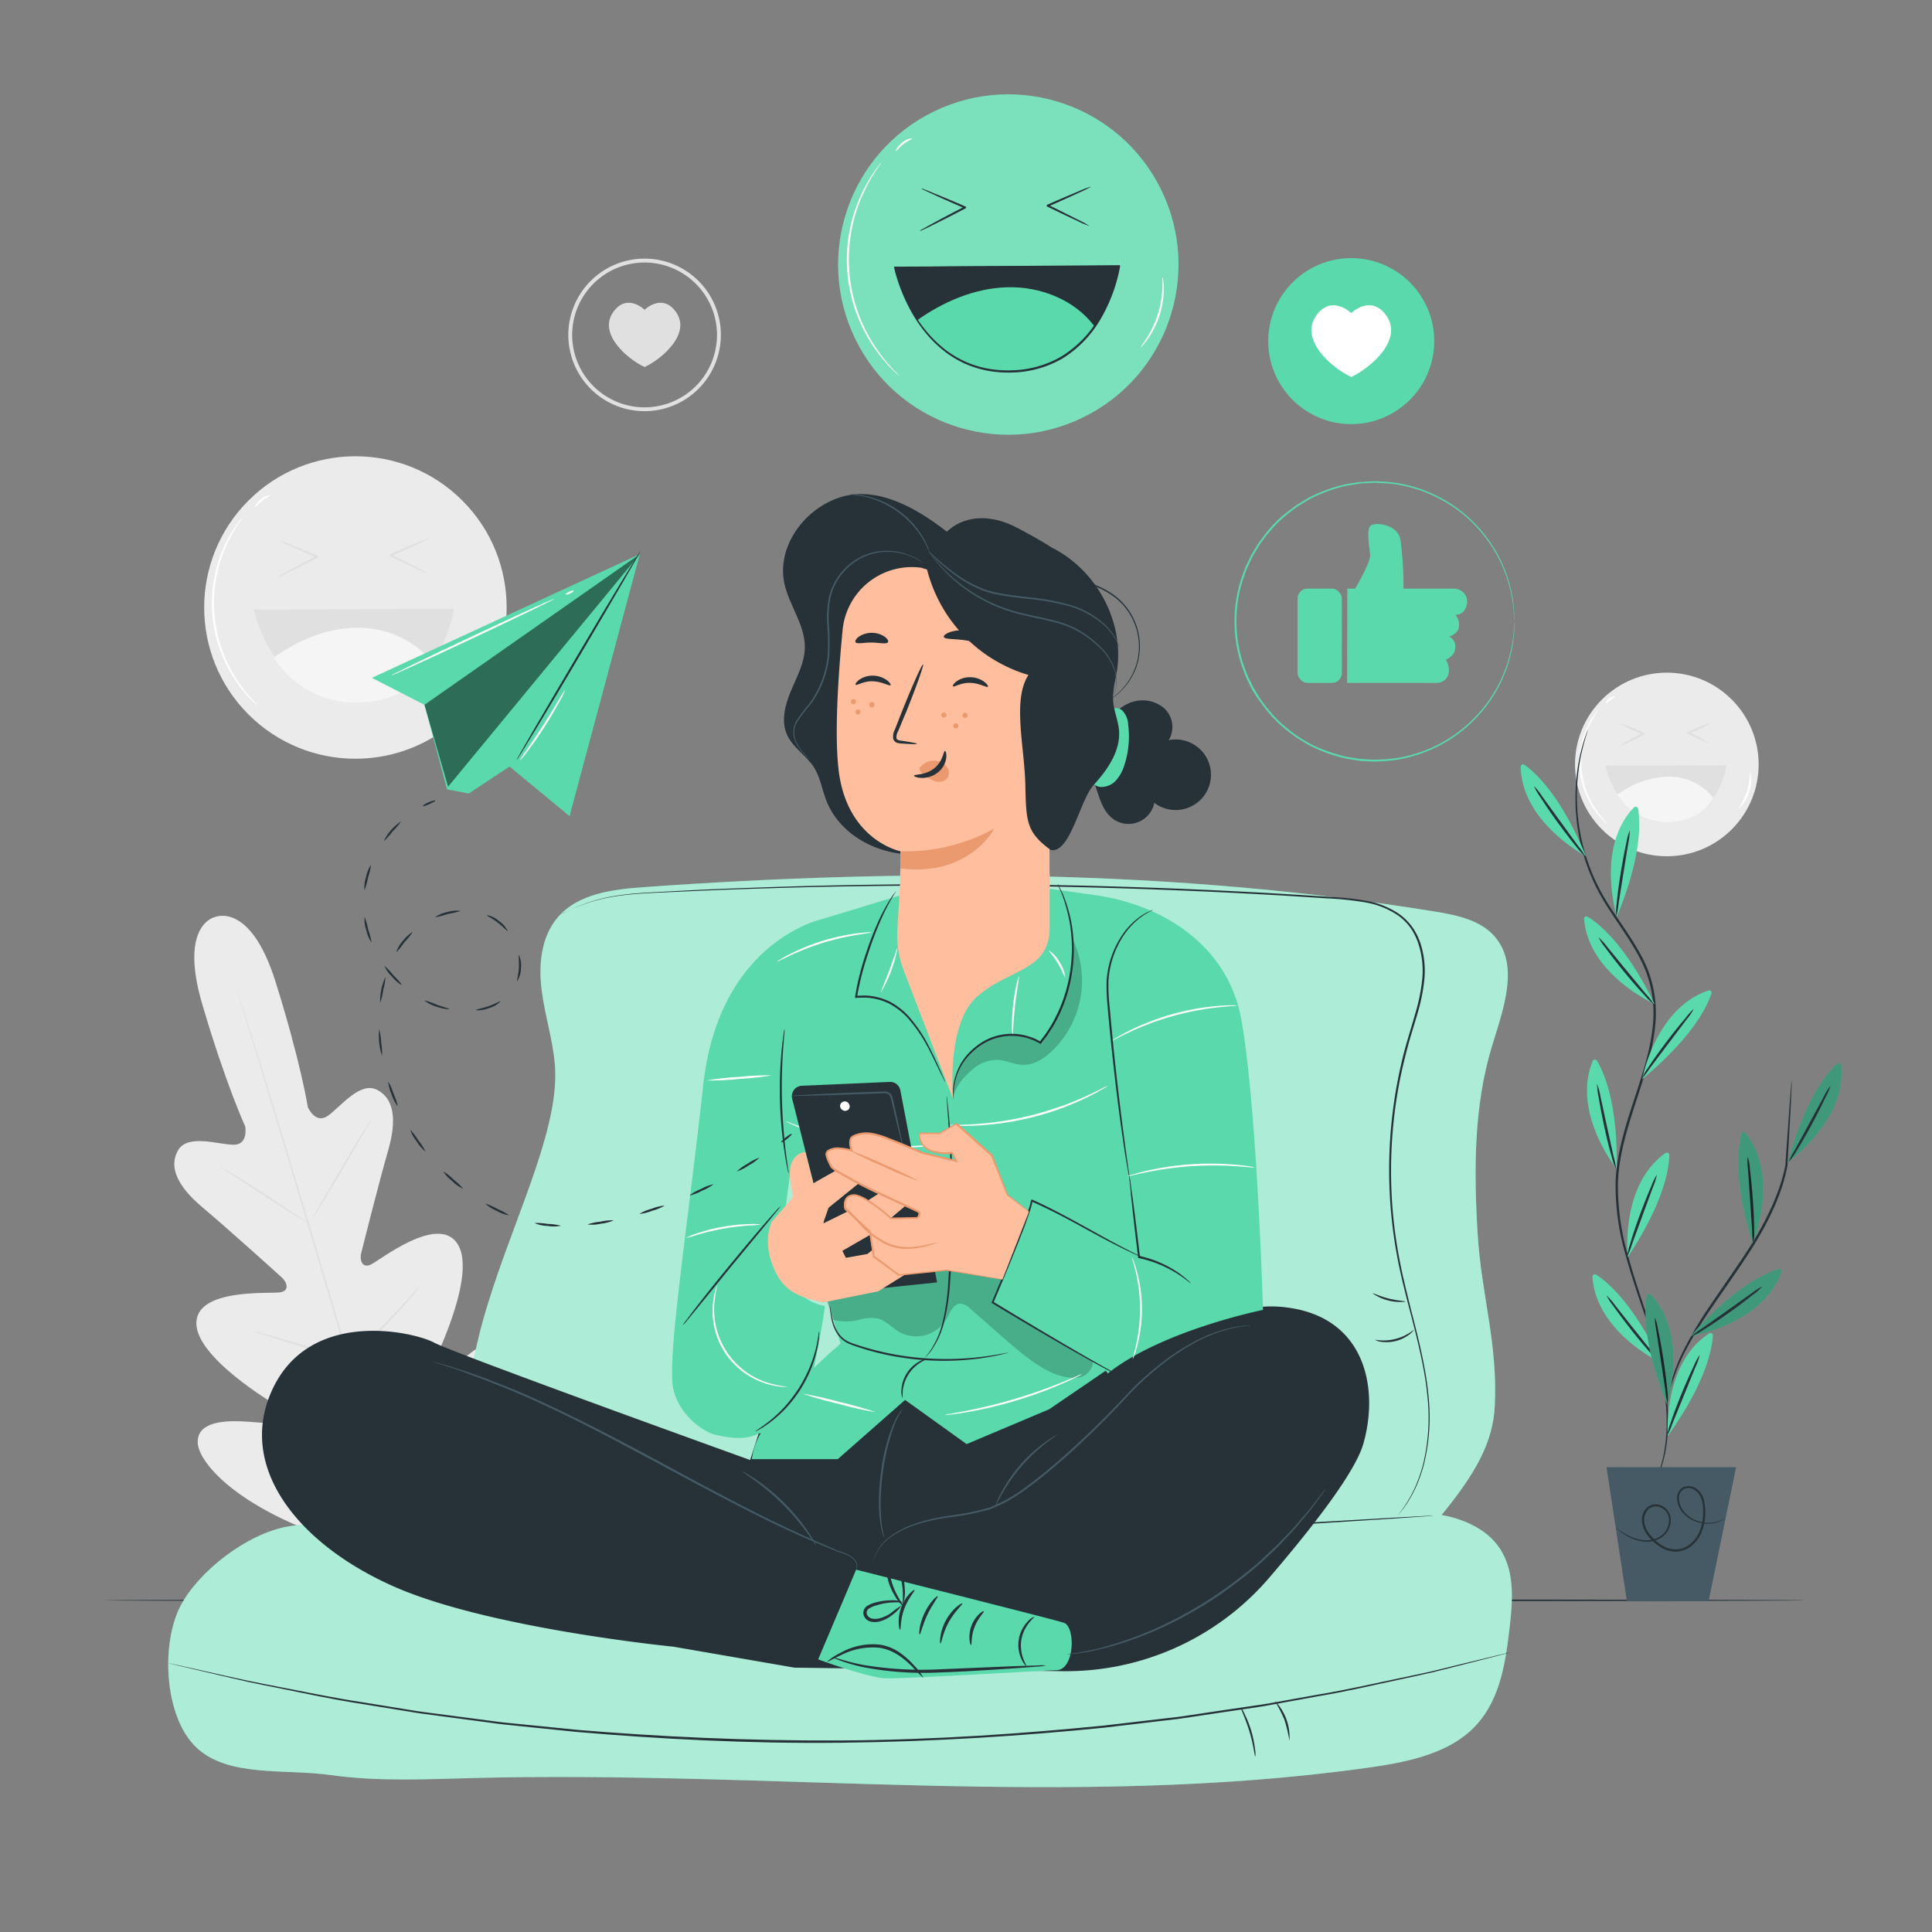 <svg xmlns="http://www.w3.org/2000/svg" viewBox="0 0 500 500"><rect x="0" y="0" width="500" height="500" fill="#808080" stroke="none"/><g id="freepik--background-complete--inject-146"><path d="M55.78,237.28s-9.59,1.68-3.44,22.6,11.12,31.64,11.12,31.64.89,4.76-3,4.74-11.83-2.86-14.35,1.39c-2.61,4.41,0,9.52,6.22,14.75S71.84,329.59,73,330.67s2.12,3.38-.51,3.79-21.47-1.13-21.67,7.85,19.56,20.7,21.7,22,2.5,2.41,2.08,3.63-6.71.12-12.09-.1-11.65.46-11.33,5.66,10.93,18,40.89,26.7l14.15,3.13,10-10.56c20-23.92,21.75-40.44,19.12-44.94s-8.21-1.57-12.56,1.6-8.94,7.6-10,6.81-1.33-1.88-.29-4.17,10.95-23,5.78-30.37S98.37,326.13,96,327.25s-2.92-1.32-2.54-2.86,4.74-18.87,7-26.68,1.59-13.51-3-15.72c-4.46-2.13-9.49,4.67-12.69,6.83s-5.1-2.29-5.1-2.29-1.84-11.68-8.37-32.48-15.63-16.72-15.63-16.72" style="fill:#ebebeb"></path><path d="M106.35,406.84c-4.73-15.3-12.69-42.63-19.64-66.06s-13.27-44.63-17.93-59.95l-5.53-18.14c-.65-2.13-1.15-3.79-1.5-4.93-.16-.56-.29-1-.38-1.29s-.11-.44-.11-.44.06.14.15.43.24.72.43,1.27c.36,1.14.9,2.79,1.58,4.91,1.37,4.26,3.3,10.45,5.67,18.1,4.73,15.3,11.1,36.48,18,59.91s14.86,50.78,19.52,66.1" style="fill:#e0e0e0"></path><path d="M57.13,302.09a4.72,4.72,0,0,1,.94.46c.59.32,1.43.81,2.47,1.43,2.07,1.23,4.88,3,7.95,5l7.84,5.19,2.38,1.56a4.9,4.9,0,0,1,.85.6,4.26,4.26,0,0,1-.94-.45c-.59-.33-1.43-.82-2.46-1.44-2.06-1.26-4.85-3.07-7.92-5.08l-7.87-5.13L58,302.7A4.55,4.55,0,0,1,57.13,302.09Z" style="fill:#e0e0e0"></path><path d="M80.71,315.63c-.11-.07,3.3-6,7.6-13.32s7.89-13.14,8-13.08-3.29,6-7.6,13.31S80.82,315.69,80.71,315.63Z" style="fill:#e0e0e0"></path><path d="M89.76,352.08a5.74,5.74,0,0,1,.75-.77l2.12-2c1.78-1.68,4.24-4,6.86-6.69s4.92-5.16,6.56-7c.78-.85,1.43-1.58,2-2.15a4.68,4.68,0,0,1,.76-.76,5.22,5.22,0,0,1-.62.87c-.43.54-1,1.32-1.85,2.25-1.58,1.88-3.85,4.42-6.48,7.1s-5.12,5-7,6.61c-.92.81-1.68,1.45-2.22,1.89A4.2,4.2,0,0,1,89.76,352.08Z" style="fill:#e0e0e0"></path><path d="M65.74,344.54a4,4,0,0,1,1,.2l2.6.7c2.18.61,5.19,1.49,8.51,2.49s6.31,1.92,8.47,2.61l2.56.84a3.93,3.93,0,0,1,.91.37,4,4,0,0,1-1-.2l-2.6-.71c-2.19-.61-5.2-1.49-8.51-2.48s-6.31-1.92-8.48-2.62l-2.55-.84A3.94,3.94,0,0,1,65.74,344.54Z" style="fill:#e0e0e0"></path><path d="M69.65,377.74a6,6,0,0,1,1.23.27l3.33.89c2.81.77,6.67,1.86,10.94,3.1s8.11,2.37,10.9,3.22l3.28,1a6.1,6.1,0,0,1,1.19.44,6.87,6.87,0,0,1-1.23-.27L96,385.53c-2.81-.77-6.67-1.87-10.94-3.1s-8.11-2.38-10.9-3.23l-3.28-1A6.65,6.65,0,0,1,69.65,377.74Z" style="fill:#e0e0e0"></path><path d="M99.85,386.26a7.07,7.07,0,0,1,.91-1l2.6-2.62c2.19-2.22,5.2-5.29,8.43-8.77s6.09-6.71,8.13-9.06l2.42-2.78a8.49,8.49,0,0,1,.93-1,7,7,0,0,1-.79,1.09c-.54.69-1.32,1.68-2.32,2.88-2,2.4-4.8,5.67-8,9.15s-6.29,6.53-8.54,8.69c-1.13,1.08-2,1.94-2.7,2.52A6.31,6.31,0,0,1,99.85,386.26Z" style="fill:#e0e0e0"></path><circle cx="91.98" cy="157.22" r="39.14" transform="translate(-84.23 111.09) rotate(-45)" style="fill:#ebebeb"></circle><path d="M71.59,149.53a20.58,20.58,0,0,1,2.88-1.7c1.81-1,4.33-2.33,7.13-3.78l.36-.19,0,.47c-2.81-1.22-5.32-2.33-7.12-3.16A19.17,19.17,0,0,1,72,139.73a20.21,20.21,0,0,1,3,1.11c1.84.74,4.38,1.8,7.19,3a.26.26,0,0,1,0,.47l-.36.19c-2.8,1.45-5.34,2.74-7.2,3.64A21.46,21.46,0,0,1,71.59,149.53Z" style="fill:#e0e0e0"></path><path d="M110.67,148.4a20.38,20.38,0,0,1-2.9-1.21c-1.77-.81-4.19-2-6.86-3.26a.26.26,0,0,1-.12-.35.22.22,0,0,1,.13-.12l.11-.05c2.75-1.21,5.25-2.27,7.07-3a18.09,18.09,0,0,1,3-1.11,19.47,19.47,0,0,1-2.84,1.45c-1.78.83-4.25,2-7,3.15l-.12.06v-.48c2.67,1.3,5.07,2.51,6.8,3.4A18.25,18.25,0,0,1,110.67,148.4Z" style="fill:#e0e0e0"></path><path d="M65.71,157.75l51.79-.2s-3.4,23.89-25,24.33S65.71,157.75,65.71,157.75Z" style="fill:#e0e0e0"></path><path d="M111.73,171.35c-4.54-6-12.36-9.08-19.91-8.89s-14.79,3.32-20.94,7.7c0,0,6.81,12,21.61,11.72S111.73,171.35,111.73,171.35Z" style="fill:#f5f5f5"></path><path d="M66.92,182.83a2.64,2.64,0,0,1-.43-.35c-.27-.24-.68-.57-1.16-1.07A32.8,32.8,0,0,1,61.56,177a35.68,35.68,0,0,1-3.07-36.58,33.63,33.63,0,0,1,3-5c.39-.57.75-1,1-1.25a2.5,2.5,0,0,1,.37-.41,20.82,20.82,0,0,1-1.17,1.77,38.22,38.22,0,0,0-2.81,5,36.25,36.25,0,0,0,3,36.21,37.74,37.74,0,0,0,3.61,4.5A20.46,20.46,0,0,1,66.92,182.83Z" style="fill:#fff"></path><path d="M69.91,128.22c0,.15-1,.54-2,1.35s-1.69,1.66-1.82,1.58.37-1.13,1.5-2A3.46,3.46,0,0,1,69.91,128.22Z" style="fill:#fff"></path><path d="M122.43,176.27a30.77,30.77,0,0,0,3.92-7.61,30.15,30.15,0,0,0,1.13-8.48,7.75,7.75,0,0,1,.29,2.53,20,20,0,0,1-3.65,11.64A8.45,8.45,0,0,1,122.43,176.27Z" style="fill:#fff"></path><circle cx="431.38" cy="197.84" r="23.76" transform="translate(-13.55 362.98) rotate(-45)" style="fill:#ebebeb"></circle><path d="M419,193.17a46.85,46.85,0,0,1,6-3.42l.23-.11v.47a46.12,46.12,0,0,1-6-2.88,43.12,43.12,0,0,1,6.23,2.4.27.27,0,0,1,.14.34.26.26,0,0,1-.12.13l-.23.12A45.68,45.68,0,0,1,419,193.17Z" style="fill:#e0e0e0"></path><path d="M442.72,192.49a44.27,44.27,0,0,1-6-2.62.27.27,0,0,1-.12-.35.33.33,0,0,1,.13-.13l.07,0A42.62,42.62,0,0,1,443,187a42.12,42.12,0,0,1-5.94,2.89l-.07,0v-.47A40.23,40.23,0,0,1,442.72,192.49Z" style="fill:#e0e0e0"></path><path d="M415.42,198.16l31.45-.12s-2.06,14.51-15.19,14.78S415.42,198.16,415.42,198.16Z" style="fill:#e0e0e0"></path><path d="M443.37,206.42A14.71,14.71,0,0,0,431.28,201a23.25,23.25,0,0,0-12.71,4.67,15.24,15.24,0,0,0,13.11,7.12C440.67,212.63,443.37,206.42,443.37,206.42Z" style="fill:#f5f5f5"></path><path d="M416.16,213.39a5.11,5.11,0,0,1-1-.83,19.24,19.24,0,0,1-2.32-2.68A21.52,21.52,0,0,1,411,187.6a18.86,18.86,0,0,1,1.84-3,5.38,5.38,0,0,1,.84-1,42.64,42.64,0,0,0-2.35,4.17,22.12,22.12,0,0,0,1.83,21.91A42.61,42.61,0,0,0,416.16,213.39Z" style="fill:#fff"></path><path d="M418,180.24c0,.14-.55.42-1.16.89s-1,1-1.17.88.15-.75.85-1.29S418,180.1,418,180.24Z" style="fill:#fff"></path><path d="M449.87,209.41a26.09,26.09,0,0,0,2.28-4.65,26.35,26.35,0,0,0,.79-5.12,9.16,9.16,0,0,1-.29,5.28A9,9,0,0,1,449.87,209.41Z" style="fill:#fff"></path><path d="M166.82,106.41a19.74,19.74,0,1,1,19.74-19.74A19.76,19.76,0,0,1,166.82,106.41Zm0-38.47a18.74,18.74,0,1,0,18.74,18.73A18.75,18.75,0,0,0,166.82,67.94Z" style="fill:#e0e0e0"></path><path d="M175,80.83c-3.59-5.16-8.18-.66-8.18-.66s-4.58-4.5-8.17.66c-3.79,5.45,3.39,11.9,8.17,14.16C171.61,92.73,178.79,86.28,175,80.83Z" style="fill:#e0e0e0"></path></g><g id="freepik--Floor--inject-146"><path d="M467.27,414.17c0,.14-98.63.26-220.26.26s-220.28-.12-220.28-.26,98.61-.26,220.28-.26S467.27,414,467.27,414.17Z" style="fill:#263238"></path></g><g id="freepik--Plant--inject-146"><path d="M427.42,385.46a2.29,2.29,0,0,1,.2-.49l.66-1.41a35.17,35.17,0,0,0,1.94-5.63c1.28-5,1.73-12.66-.17-21.75a117.38,117.38,0,0,0-4-14.61c-1.71-5.18-3.69-10.68-5.31-16.63a64.19,64.19,0,0,1-2.62-19.12c.24-6.76,2.25-13.52,4.45-20.24s4.47-13.31,5.15-19.92A30.38,30.38,0,0,0,424,247.25c-2.92-5.37-6.59-10-9.33-14.72a51.27,51.27,0,0,1-5.61-14.15,52.72,52.72,0,0,1-.35-21.93,40.61,40.61,0,0,1,2.29-7.74,3.78,3.78,0,0,1-.14.51c-.11.37-.27.86-.46,1.49a52.38,52.38,0,0,0-.86,27.55,51.1,51.1,0,0,0,5.63,14c2.74,4.7,6.42,9.27,9.39,14.71a30.93,30.93,0,0,1,3.77,18.77c-.68,6.73-3,13.36-5.17,20.08s-4.18,13.4-4.43,20.05a63.86,63.86,0,0,0,2.56,18.92c1.59,5.92,3.55,11.42,5.24,16.62a116.31,116.31,0,0,1,4,14.7c1.84,9.15,1.32,16.88-.06,21.91a32.68,32.68,0,0,1-2.07,5.62l-.73,1.38A2.61,2.61,0,0,1,427.42,385.46Z" style="fill:#263238"></path><path d="M418.44,237.22s-5.58-17.82,4.42-28.25a.62.62,0,0,1,1.06.3C424.45,212.22,425.12,221.18,418.44,237.22Z" style="fill:#5AD9AC"></path><path d="M421.78,214.91a17.15,17.15,0,0,1-.38,3.28c-.37,2.27-.8,4.93-1.27,7.86s-.89,5.6-1.25,7.86a17.79,17.79,0,0,1-.59,3.26,14,14,0,0,1,.1-3.32c.19-2,.54-4.83,1.05-7.91s1-5.84,1.47-7.84A14.36,14.36,0,0,1,421.78,214.91Z" style="fill:#263238"></path><path d="M425,279.26s3.41-18.36,17.13-22.91a.61.61,0,0,1,.79.76C442,260,438.39,268.2,425,279.26Z" style="fill:#5AD9AC"></path><path d="M438.37,261.09a16,16,0,0,1-1.87,2.73c-1.38,1.83-3,4-4.8,6.35l-4.78,6.37a18.52,18.52,0,0,1-2,2.6,13.64,13.64,0,0,1,1.64-2.88c1.11-1.72,2.74-4,4.63-6.51s3.65-4.68,5-6.24A14.76,14.76,0,0,1,438.37,261.09Z" style="fill:#263238"></path><path d="M421.28,325.31s-2.07-18.56,9.73-26.89a.62.62,0,0,1,1,.5C432,301.91,430.9,310.84,421.28,325.31Z" style="fill:#5AD9AC"></path><path d="M428.81,304a15.88,15.88,0,0,1-1,3.16l-2.75,7.47-2.73,7.48a17.19,17.19,0,0,1-1.2,3.08,14.58,14.58,0,0,1,.73-3.23c.57-2,1.46-4.65,2.54-7.57s2.14-5.54,2.95-7.41A15,15,0,0,1,428.81,304Z" style="fill:#263238"></path><path d="M431.61,371.64S430.2,353,442.3,345.11a.62.62,0,0,1,1,.54C443.12,348.64,441.74,357.52,431.61,371.64Z" style="fill:#5AD9AC"></path><path d="M439.9,350.65a16,16,0,0,1-1.11,3.12c-.86,2.12-1.88,4.62-3,7.37l-3,7.37a17.31,17.31,0,0,1-1.31,3,13.44,13.44,0,0,1,.85-3.2c.63-2,1.62-4.59,2.8-7.48s2.34-5.45,3.21-7.3A15.29,15.29,0,0,1,439.9,350.65Z" style="fill:#263238"></path><path d="M410.43,221.57s-16.55-8.65-16.88-23.1a.62.62,0,0,1,1-.53C397,199.64,403.79,205.5,410.43,221.57Z" style="fill:#5AD9AC"></path><path d="M397,203.44a16,16,0,0,1,2.06,2.59l4.67,6.45,4.68,6.43a17.11,17.11,0,0,1,1.88,2.72,14.38,14.38,0,0,1-2.27-2.41c-1.31-1.57-3-3.8-4.86-6.33s-3.4-4.87-4.51-6.58A15.14,15.14,0,0,1,397,203.44Z" style="fill:#263238"></path><path d="M428.2,259.84s-17.05-7.62-18.25-22a.62.62,0,0,1,.93-.6C413.44,238.77,420.6,244.21,428.2,259.84Z" style="fill:#5AD9AC"></path><path d="M413.69,242.56A16.51,16.51,0,0,1,415.9,245c1.46,1.77,3.16,3.85,5.05,6.16l5.06,6.13a17.71,17.71,0,0,1,2.05,2.6,13.78,13.78,0,0,1-2.41-2.27c-1.41-1.48-3.27-3.61-5.24-6s-3.69-4.65-4.9-6.3A13.92,13.92,0,0,1,413.69,242.56Z" style="fill:#263238"></path><path d="M418.39,302.53s-11.7-14.55-6.21-27.92a.62.62,0,0,1,1.1-.1C414.85,277.05,418.75,285.15,418.39,302.53Z" style="fill:#5AD9AC"></path><path d="M413.34,280.54a17.19,17.19,0,0,1,.85,3.19l1.69,7.79c.64,2.9,1.22,5.53,1.72,7.77a19,19,0,0,1,.64,3.24,13.15,13.15,0,0,1-1.12-3.12c-.58-2-1.27-4.7-1.92-7.75s-1.17-5.82-1.49-7.83A14.22,14.22,0,0,1,413.34,280.54Z" style="fill:#263238"></path><path d="M430,352.77s-16.92-7.91-17.88-22.33a.62.62,0,0,1,.94-.57C415.58,331.46,422.65,337,430,352.77Z" style="fill:#5AD9AC"></path><path d="M415.76,335.25a16.3,16.3,0,0,1,2.18,2.49l4.94,6.25c1.86,2.32,3.53,4.43,5,6.22a18.59,18.59,0,0,1,2,2.63,13.56,13.56,0,0,1-2.38-2.31c-1.38-1.51-3.21-3.66-5.14-6.11s-3.61-4.71-4.79-6.38A14.7,14.7,0,0,1,415.76,335.25Z" style="fill:#263238"></path><path d="M463.68,279.36a1.85,1.85,0,0,1,0,.41c0,.32,0,.71,0,1.19-.05,1.12-.12,2.64-.2,4.53-.22,4-.52,9.53-.89,16.17h0v0c-1.21,6.76-4.65,14.25-9.27,21.52-3.39,5.36-6.95,10.23-10,14.76a104.69,104.69,0,0,0-7.51,12.4,52.82,52.82,0,0,0-3.51,9.11c-.3,1.11-.52,2-.65,2.58a6.15,6.15,0,0,1-.24.9,4,4,0,0,1,.1-.93c.09-.61.27-1.49.53-2.62a47.41,47.41,0,0,1,3.33-9.25,98.11,98.11,0,0,1,7.41-12.55c3.05-4.56,6.58-9.44,10-14.77,4.6-7.24,8-14.61,9.27-21.26v0c.46-6.63.85-12.18,1.13-16.15.15-1.89.28-3.4.37-4.52,0-.48.08-.87.12-1.19S463.66,279.35,463.68,279.36Z" style="fill:#263238"></path><path d="M453.61,321.82s7.16-17.24-1.85-28.54a.62.62,0,0,0-1.08.21C449.88,296.37,448.4,305.24,453.61,321.82Z" style="fill:#5AD9AC"></path><path d="M452.3,299.29a14.36,14.36,0,0,1,.57,3.27c.25,2,.54,4.83.76,7.94s.33,5.93.33,8a14.23,14.23,0,0,1-.2,3.31,17.5,17.5,0,0,1-.3-3.29c-.15-2.29-.33-5-.53-7.94s-.39-5.66-.55-7.95A16.91,16.91,0,0,1,452.3,299.29Z" style="fill:#263238"></path><g style="opacity:0.3"><path d="M453.61,321.82s7.16-17.24-1.85-28.54a.62.62,0,0,0-1.08.21C449.88,296.37,448.4,305.24,453.61,321.82Z"></path></g><path d="M431.42,363.38s5.74-17.77-4.16-28.3a.62.62,0,0,0-1.06.3C425.64,338.31,424.89,347.27,431.42,363.38Z" style="fill:#5AD9AC"></path><path d="M428.29,341a14.58,14.58,0,0,1,.83,3.2c.42,2,.93,4.78,1.4,7.85s.81,5.89,1,7.93a13.56,13.56,0,0,1,.06,3.31,18.41,18.41,0,0,1-.56-3.26c-.33-2.27-.73-4.93-1.17-7.87s-.85-5.6-1.2-7.87A16.73,16.73,0,0,1,428.29,341Z" style="fill:#263238"></path><g style="opacity:0.3"><path d="M431.42,363.38s5.74-17.77-4.16-28.3a.62.62,0,0,0-1.06.3C425.64,338.31,424.89,347.27,431.42,363.38Z"></path></g><path d="M462.73,300.75S478,290,476.48,275.67a.61.61,0,0,0-1-.4C473.24,277.27,467.23,284,462.73,300.75Z" style="fill:#5AD9AC"></path><g style="opacity:0.3"><path d="M462.73,300.75S478,290,476.48,275.67a.61.61,0,0,0-1-.4C473.24,277.27,467.23,284,462.73,300.75Z"></path></g><path d="M473.72,281a15.29,15.29,0,0,1-1.28,3c-.87,1.85-2.13,4.37-3.61,7.11s-2.91,5.18-4,6.91a13.64,13.64,0,0,1-1.94,2.68,17.68,17.68,0,0,1,1.52-2.93l3.81-7,3.79-7A15.47,15.47,0,0,1,473.72,281Z" style="fill:#263238"></path><path d="M437.59,345.76S456,342.88,461,329.31a.62.62,0,0,0-.75-.82C457.36,329.31,449,332.68,437.59,345.76Z" style="fill:#5AD9AC"></path><g style="opacity:0.3"><path d="M437.59,345.76S456,342.88,461,329.31a.62.62,0,0,0-.75-.82C457.36,329.31,449,332.68,437.59,345.76Z"></path></g><path d="M456.13,332.9a14.32,14.32,0,0,1-2.49,2.19c-1.59,1.27-3.84,3-6.38,4.79s-4.89,3.37-6.63,4.43a14,14,0,0,1-2.93,1.56,17.68,17.68,0,0,1,2.66-2l6.5-4.59,6.49-4.62A16.87,16.87,0,0,1,456.13,332.9Z" style="fill:#263238"></path><polygon points="415.76 379.71 421.05 414.43 442.18 414.39 449.3 379.71 415.76 379.71" style="fill:#455a64"></polygon><path d="M446.2,393.11a.59.59,0,0,1-.17.12,4.55,4.55,0,0,1-.56.32,7.65,7.65,0,0,1-2.36.71,8.84,8.84,0,0,1-3.89-.37,8.16,8.16,0,0,1-4.18-3,6,6,0,0,1-1-2.91,3.17,3.17,0,0,1,1.44-3,3.43,3.43,0,0,1,3.54.29,5.15,5.15,0,0,1,2,3.19,13.5,13.5,0,0,1,.27,3.92,13.28,13.28,0,0,1-.86,4,8.89,8.89,0,0,1-2.45,3.49,6.82,6.82,0,0,1-4.07,1.7,7.43,7.43,0,0,1-4.23-1.23,12.46,12.46,0,0,1-3.15-2.85,6.9,6.9,0,0,1-1.6-3.81,4.42,4.42,0,0,1,1.5-3.68,3.42,3.42,0,0,1,3.74-.23,4,4,0,0,1,2.16,2.83,5.44,5.44,0,0,1-2.67,5.5,7.49,7.49,0,0,1-5.1.73,11.61,11.61,0,0,1-3.64-1.42,18.78,18.78,0,0,1-2-1.38,4,4,0,0,1-.65-.55,6,6,0,0,1,.72.46c.46.31,1.15.77,2.07,1.27a11.6,11.6,0,0,0,3.59,1.3,7.07,7.07,0,0,0,4.83-.77,5,5,0,0,0,2.41-5.05,3.52,3.52,0,0,0-1.92-2.46,2.92,2.92,0,0,0-3.18.19,3.89,3.89,0,0,0-1.28,3.23,6.46,6.46,0,0,0,1.49,3.49,12.05,12.05,0,0,0,3,2.71,6.77,6.77,0,0,0,3.9,1.14,6.22,6.22,0,0,0,3.72-1.56,8.35,8.35,0,0,0,2.29-3.26,12.3,12.3,0,0,0,.83-3.84,13.37,13.37,0,0,0-.22-3.76,4.68,4.68,0,0,0-1.79-2.88,2.92,2.92,0,0,0-3-.3,2.72,2.72,0,0,0-1.23,2.55,5.41,5.41,0,0,0,.88,2.69,7.89,7.89,0,0,0,3.94,3,8.62,8.62,0,0,0,3.75.44A9.92,9.92,0,0,0,446.2,393.11Z" style="fill:#263238"></path></g><g id="freepik--Puff--inject-146"><path d="M130.93,395c-10.87-1.12-45.71-1.86-56.46.06s-23.11,11.72-27.71,20.46c-5.17,9.81-4.29,28.59,3.9,36.57s22.88,5.6,35,7.3,24.48,1.08,36.76.76c77.12-2,154.82,8,231.1-2.6,9.73-1.34,20.06-3.32,26.94-9.53,7.61-6.87,9.11-17.16,10.21-26.66.87-7.51,1.53-15.77-3.46-21.89-3.27-4-8.55-6.39-14.13-7.39,8.93-10.89,13.31-18.92,13.77-28.2.81-16.41-3.48-28.57-4.45-44.8s-1-32.81,3.73-48.36c2.89-9.47,7.18-20.8.73-28.3-3.72-4.33-9.82-5.58-15.46-6.5-67.52-11-136.41-11.2-204.64-6.34-8.14.58-17.16,1.66-22.45,7.87-4.25,5-4.95,12.13-4.15,18.64s2.88,12.82,3.44,19.35c2.65,31-41.35,84.05-12.67,119.56" style="fill:#5AD9AC"></path><g style="opacity:0.5"><path d="M130.93,395c-10.87-1.12-45.71-1.86-56.46.06s-23.11,11.72-27.71,20.46c-5.17,9.81-4.29,28.59,3.9,36.57s22.88,5.6,35,7.3,24.48,1.08,36.76.76c77.12-2,154.82,8,231.1-2.6,9.73-1.34,20.06-3.32,26.94-9.53,7.61-6.87,9.11-17.16,10.21-26.66.87-7.51,1.53-15.77-3.46-21.89-3.27-4-8.55-6.39-14.13-7.39,8.93-10.89,13.31-18.92,13.77-28.2.81-16.41-3.48-28.57-4.45-44.8s-1-32.81,3.73-48.36c2.89-9.47,7.18-20.8.73-28.3-3.72-4.33-9.82-5.58-15.46-6.5-67.52-11-136.41-11.2-204.64-6.34-8.14.58-17.16,1.66-22.45,7.87-4.25,5-4.95,12.13-4.15,18.64s2.88,12.82,3.44,19.35c2.65,31-41.35,84.05-12.67,119.56" style="fill:#fff"></path></g><path d="M144.88,236.82s1.15-.67,3.46-1.71a43.06,43.06,0,0,1,10.59-3.2c4.75-.84,10.65-1,17.47-1.38s14.59-.66,23.19-.95c17.18-.58,37.66-.9,60.4-.7s47.73,1,73.92,2.57l9.76.63a77.08,77.08,0,0,1,9.62,1,21.8,21.8,0,0,1,8.88,3.51,14.92,14.92,0,0,1,3.36,3.37,16.7,16.7,0,0,1,2.1,4.23,23,23,0,0,1,1,9.18,46.87,46.87,0,0,1-1.77,8.88c-.81,2.87-1.75,5.66-2.49,8.46s-1.43,5.6-2,8.38a122.25,122.25,0,0,0-2.1,32.06,120.26,120.26,0,0,0,1.85,14.47c.85,4.61,2,9,3,13.14,2.17,8.31,4,15.91,4.6,22.74a51.27,51.27,0,0,1-1.2,17.43,39.65,39.65,0,0,1-2.11,6,34.47,34.47,0,0,1-2.26,4.11l-.95,1.38-.75.94c-.41.51-.63.76-.63.76s.19-.28.59-.79c.19-.26.44-.58.73-1l.92-1.39a33.83,33.83,0,0,0,2.2-4.11,40.1,40.1,0,0,0,2.07-6,51.64,51.64,0,0,0,1.1-17.36c-.61-6.8-2.48-14.36-4.66-22.67-1.07-4.16-2.22-8.53-3.09-13.15a121.93,121.93,0,0,1,.18-46.7c.57-2.79,1.2-5.61,2-8.42s1.68-5.61,2.48-8.47a47.08,47.08,0,0,0,1.75-8.78,22.63,22.63,0,0,0-1-9,16.13,16.13,0,0,0-2-4.09,14.27,14.27,0,0,0-3.24-3.25,21.45,21.45,0,0,0-8.68-3.43,79,79,0,0,0-9.56-1l-9.75-.63c-26.19-1.57-51.17-2.38-73.9-2.61s-43.2.06-60.38.59c-8.59.26-16.36.56-23.19.88s-12.71.47-17.45,1.28a44.62,44.62,0,0,0-10.58,3.09c-1.16.5-2,.91-2.61,1.2Z" style="fill:#263238"></path><path d="M391.24,427.54l-.87.25-2.58.66L377.87,431l-7.18,1.8c-2.63.62-5.51,1.21-8.59,1.89-6.18,1.3-13.18,3-21,4.3l-12.27,2.24c-2.13.42-4.32.7-6.55,1.05l-6.81,1-7.05,1.06c-1.2.17-2.4.37-3.61.53l-3.68.43-15.26,1.81c-20.9,2.12-44,3.64-68.24,3.91s-47.37-1-68.31-2.79L134,446.66l-3.69-.38c-1.22-.13-2.42-.31-3.62-.47l-7.07-.94-6.83-.91c-2.23-.31-4.43-.55-6.57-.94l-12.3-2c-7.86-1.2-14.89-2.75-21.08-4-3.1-.63-6-1.17-8.63-1.75L57,433.6l-10-2.35-2.59-.62c-.58-.14-.88-.23-.88-.23s.31.05.89.18l2.6.57,10,2.25L64.28,435c2.65.56,5.54,1.09,8.63,1.7,6.2,1.17,13.23,2.7,21.09,3.87l12.3,2c2.14.38,4.34.62,6.57.93l6.83.89,7.06.93c1.2.15,2.4.33,3.62.46l3.69.37,15.27,1.53c20.93,1.75,44,2.88,68.27,2.75s47.3-1.78,68.19-3.87l15.25-1.78,3.68-.43c1.21-.15,2.41-.35,3.61-.52l7-1.05,6.81-1c2.23-.34,4.43-.61,6.55-1L341,438.58c7.83-1.3,14.83-2.94,21-4.22,3.08-.66,6-1.24,8.6-1.84l7.18-1.76,9.94-2.41,2.59-.61Z" style="fill:#263238"></path><path d="M130.93,395l.62,0,1.82.11,7,.48c3,.22,6.74.5,11.06.72s9.22.58,14.65.78,11.38.52,17.77.67c3.19.09,6.5.22,9.9.27l10.5.17c14.37.16,30.18.1,46.76-.28,33.18-.81,63.18-2.5,84.89-3.72l25.71-1.48,7-.38,1.81-.09H371l-.61.07-1.82.13-7,.49-25.71,1.64c-21.7,1.31-51.71,3.06-84.9,3.87-16.59.38-32.4.43-46.78.24l-10.5-.19c-3.41-.06-6.71-.2-9.91-.29-6.39-.18-12.34-.49-17.77-.74s-10.34-.61-14.65-.86-8-.56-11-.81l-7-.57-1.82-.17Z" style="fill:#263238"></path><path d="M324.87,454.61c-.16,0-.45-3-1.5-6.46s-2.4-6.16-2.26-6.24a6.35,6.35,0,0,1,1,1.68,27.59,27.59,0,0,1,2.68,9.05A6.08,6.08,0,0,1,324.87,454.61Z" style="fill:#263238"></path><path d="M333.71,450.48a41.39,41.39,0,0,0-1.29-5.38,39.67,39.67,0,0,0-2.51-4.93,13.46,13.46,0,0,1,3.8,10.31Z" style="fill:#263238"></path><path d="M355.84,346.72A12.59,12.59,0,0,0,366,344.06s-.33.55-1.12,1.19a9.79,9.79,0,0,1-7.48,2A3.64,3.64,0,0,1,355.84,346.72Z" style="fill:#263238"></path><path d="M355.23,334.72c.08-.14,1.85.77,4.2,1.35s4.33.64,4.33.8a12.5,12.5,0,0,1-8.53-2.15Z" style="fill:#263238"></path></g><g id="freepik--Icons--inject-146"><circle cx="349.7" cy="88.28" r="21.48" style="fill:#5AD9AC"></circle><path d="M358.83,81.76c-4-5.77-9.13-.74-9.13-.74s-5.12-5-9.13.74c-4.23,6.09,3.79,13.28,9.13,15.81C355.05,95,363.06,87.85,358.83,81.76Z" style="fill:#fff"></path><circle cx="260.94" cy="68.44" r="44.04" transform="translate(-3.64 121.06) rotate(-25.94)" style="fill:#5AD9AC"></circle><g style="opacity:0.2"><circle cx="260.94" cy="68.44" r="44.04" transform="translate(-3.64 121.06) rotate(-25.94)" style="fill:#fff"></circle></g><path d="M238,59.79a3.9,3.9,0,0,1,.85-.56c.56-.32,1.38-.78,2.4-1.33,2-1.12,4.88-2.62,8-4.25l.41-.21,0,.47c-3.16-1.37-6-2.62-8-3.55-1-.46-1.84-.84-2.4-1.12a3.48,3.48,0,0,1-.84-.47,3.13,3.13,0,0,1,.92.29c.59.22,1.42.55,2.46,1,2.07.84,4.92,2,8.08,3.4a.26.26,0,0,1,0,.47l-.41.21c-3.14,1.63-6,3.09-8.09,4.11-1,.52-1.89.92-2.48,1.19A3.61,3.61,0,0,1,238,59.79Z" style="fill:#263238"></path><path d="M282,58.51a21.93,21.93,0,0,1-3.25-1.38c-2-.91-4.72-2.21-7.72-3.67a.26.26,0,0,1,0-.47l.13-.06c3.09-1.36,5.9-2.56,7.94-3.4a23.14,23.14,0,0,1,3.36-1.27,26.63,26.63,0,0,1-3.21,1.6c-2,.94-4.79,2.19-7.88,3.55l-.13.06V53c3,1.47,5.7,2.82,7.65,3.81A24.9,24.9,0,0,1,282,58.51Z" style="fill:#263238"></path><path d="M231.37,69l58.27-.23S285.82,95.7,261.5,96.19,231.37,69,231.37,69Z" style="fill:#263238"></path><path d="M283.16,84.34c-5.12-6.78-13.92-10.21-22.41-10S244.1,78.07,237.19,83c0,0,7.66,13.52,24.31,13.18S283.16,84.34,283.16,84.34Z" style="fill:#5AD9AC"></path><path d="M231.37,69a2.81,2.81,0,0,1,.11.36q.11.39.3,1c.28.93.71,2.28,1.39,4a47.75,47.75,0,0,0,2.88,6,36.78,36.78,0,0,0,5.22,7.08,30.94,30.94,0,0,0,3.82,3.39,28.54,28.54,0,0,0,4.78,2.79,26.19,26.19,0,0,0,5.65,1.75,28.64,28.64,0,0,0,6.26.47,26.71,26.71,0,0,0,12.86-3.56A28.61,28.61,0,0,0,284.56,82a41.19,41.19,0,0,0,4.83-13.25l.26.29-41.51,0-12.28,0-3.32,0h-1.17a1.15,1.15,0,0,1,.27,0l.83,0,3.26,0,12.21-.12,41.7-.29h0a.25.25,0,0,1,.25.25v0A41.78,41.78,0,0,1,285,82.29,29.11,29.11,0,0,1,274.9,92.81a27.2,27.2,0,0,1-13.11,3.6,29.6,29.6,0,0,1-6.36-.5,27.08,27.08,0,0,1-5.74-1.81,27.67,27.67,0,0,1-4.84-2.86A31.61,31.61,0,0,1,241,87.79a36.91,36.91,0,0,1-5.2-7.2A45.54,45.54,0,0,1,233,74.51a41.36,41.36,0,0,1-1.3-4c-.12-.47-.2-.83-.25-1.07A1.8,1.8,0,0,1,231.37,69Z" style="fill:#263238"></path><path d="M232.74,97.26a3.32,3.32,0,0,1-.49-.39c-.3-.28-.77-.66-1.3-1.21a37.57,37.57,0,0,1-4.23-5,40.18,40.18,0,0,1-3.45-41.13,38.12,38.12,0,0,1,3.34-5.62c.44-.64.84-1.09,1.09-1.41a2.3,2.3,0,0,1,.41-.47,3.38,3.38,0,0,1-.33.53c-.22.34-.59.81-1,1.46a43.7,43.7,0,0,0-3.18,5.67A40.78,40.78,0,0,0,227,90.45a42.75,42.75,0,0,0,4.07,5.07c.51.57,1,1,1.23,1.27A2.35,2.35,0,0,1,232.74,97.26Z" style="fill:#fff"></path><path d="M236.1,35.82c.05.14-1.11.57-2.28,1.48s-1.89,1.89-2,1.81.44-1.26,1.71-2.22A4,4,0,0,1,236.1,35.82Z" style="fill:#fff"></path><path d="M295.19,89.88c-.06-.06.63-.9,1.57-2.38a25.86,25.86,0,0,0,4.05-12.88c.07-1.75,0-2.84.07-2.85s.09.26.16.76a15,15,0,0,1,.14,2.09,22.61,22.61,0,0,1-4.11,13.08,16.28,16.28,0,0,1-1.31,1.65C295.42,89.71,295.22,89.9,295.19,89.88Z" style="fill:#fff"></path><path d="M391.92,160.79s0-.2-.06-.58-.06-1-.11-1.72c0-.37-.05-.8-.08-1.26s-.14-1-.23-1.5a25.6,25.6,0,0,0-.75-3.73,34.19,34.19,0,0,0-4-9.56,36,36,0,0,0-24.23-16.88,33.53,33.53,0,0,0-4.54-.52c-.77,0-1.55-.1-2.33-.09l-2.38.12c-.39,0-.8,0-1.19.08l-1.2.18c-.8.14-1.61.23-2.41.39a40,40,0,0,0-4.78,1.41,37,37,0,0,0-4.67,2.05c-.76.41-1.49.89-2.23,1.34a16.7,16.7,0,0,0-2.17,1.49,41.16,41.16,0,0,0-4.06,3.45,40.07,40.07,0,0,0-3.51,4.15l-.83,1.11-.72,1.17-.72,1.19a8.47,8.47,0,0,0-.66,1.22c-.41.84-.81,1.68-1.22,2.53s-.65,1.76-1,2.65a35.47,35.47,0,0,0,0,22.61c.32.89.64,1.77,1,2.65s.81,1.69,1.21,2.53a9,9,0,0,0,.67,1.22l.72,1.19.72,1.18L327,182a40.19,40.19,0,0,0,3.51,4.16,41.16,41.16,0,0,0,4.06,3.45,17.3,17.3,0,0,0,2.16,1.49c.75.45,1.48.93,2.24,1.34a37,37,0,0,0,4.67,2,38.19,38.19,0,0,0,4.78,1.4c.8.17,1.61.26,2.41.4l1.2.18c.4,0,.8,0,1.19.08l2.38.12c.78,0,1.56-.06,2.34-.09a33.57,33.57,0,0,0,4.53-.52,35.65,35.65,0,0,0,15.1-6.7,36,36,0,0,0,9.14-10.18,34.36,34.36,0,0,0,4-9.57,26.76,26.76,0,0,0,.76-3.72c.08-.54.18-1,.22-1.5s.06-.89.08-1.26c.05-.74.09-1.31.11-1.72s.06-.58.06-.58,0,.2,0,.58,0,1-.06,1.72c0,.38,0,.8-.06,1.27s-.13,1-.2,1.51a26.36,26.36,0,0,1-.71,3.75,34.47,34.47,0,0,1-3.94,9.67,36.34,36.34,0,0,1-24.41,17.15A34.47,34.47,0,0,1,358,197c-.78,0-1.57.1-2.37.09l-2.4-.11c-.4,0-.81,0-1.21-.08l-1.21-.18c-.81-.14-1.63-.23-2.45-.4a37.46,37.46,0,0,1-4.84-1.41,38,38,0,0,1-4.74-2.07c-.77-.42-1.51-.9-2.27-1.35a19,19,0,0,1-2.19-1.51,33,33,0,0,1-7.69-7.71l-.84-1.11L325,180l-.74-1.2a9.89,9.89,0,0,1-.67-1.24L322.36,175l-1-2.7a36,36,0,0,1,0-22.93c.33-.9.66-1.8,1-2.69l1.24-2.56a7.82,7.82,0,0,1,.68-1.24l.73-1.21.73-1.19.84-1.12a32.68,32.68,0,0,1,7.69-7.7,17.78,17.78,0,0,1,2.19-1.51c.76-.45,1.5-.93,2.27-1.35a38,38,0,0,1,4.74-2.07,37.46,37.46,0,0,1,4.84-1.41c.82-.17,1.64-.26,2.45-.4l1.21-.18c.4,0,.81,0,1.21-.08l2.4-.11c.8,0,1.59.06,2.37.09a34.47,34.47,0,0,1,4.59.55,36.2,36.2,0,0,1,24.4,17.15,34.23,34.23,0,0,1,3.95,9.67,26.51,26.51,0,0,1,.71,3.74c.07.55.16,1.06.2,1.52s0,.89.06,1.27q0,1.11.06,1.71C391.93,160.59,391.92,160.79,391.92,160.79Z" style="fill:#5AD9AC"></path><path d="M348.68,152.34h2.05s4-6.85,3.86-8.67-1-6.25,0-7.5,7.18-.54,7.85,3.54a91.2,91.2,0,0,1,.78,12.63h13a3.46,3.46,0,0,1,3.34,2.37,3.2,3.2,0,0,1,.12,1.24s-.15,3.07-3,3.18a3.81,3.81,0,0,1,.91,2.84c0,2.05-2.56,2.79-2.56,2.79a2.71,2.71,0,0,1,1.6,2.79c0,2.27-2.45,3.18-2.45,3.18a5.11,5.11,0,0,1,.74,3.41c-.23,2.1-2.59,2.59-2.59,2.59h-23.7Z" style="fill:#5AD9AC"></path><rect x="335.81" y="152.34" width="11.47" height="24.39" rx="2.55" style="fill:#5AD9AC"></rect></g><g id="freepik--Character--inject-146"><path d="M285.86,188.08a12.94,12.94,0,0,1,6.59-6.21,8.72,8.72,0,0,1,8.71,1.31,6.61,6.61,0,0,1,1.31,8.37,9.13,9.13,0,1,1-3.73,16.22,6.81,6.81,0,0,1-10.88,4c-4.6-3.6-3.55-12-8.67-14.81" style="fill:#263238"></path><path d="M282.27,201.6A18,18,0,0,0,287,186.45a3.76,3.76,0,0,1,0-2.23c.58-1.2,2.45-1.24,3.45-.35a5.6,5.6,0,0,1,1.52,3.63,23.93,23.93,0,0,1-1,10.56,10.73,10.73,0,0,1-2,3.75,5.11,5.11,0,0,1-3.71,1.85,3,3,0,0,1-3.06-2.06" style="fill:#5AD9AC"></path><path d="M279.19,149.09c-1.91-5.3-11-9.84-15.94-12.49-7.43-3.95-14.17-2.88-18.21,1-7.75-6.07-17.86-11.81-27.29-9S200.92,141.39,203,151c1.21,5.67,5.33,10.65,5.29,16.45,0,3.95-2,7.58-3.54,11.22s-2.69,7.85-1.08,11.46c1.5,3.36,5,5.37,7,8.48,1.59,2.53,2.05,5.6,3.11,8.4,3.93,10.38,16.52,15.85,27.4,13.64s19.71-10.75,24.55-20.74,6.17-21.31,6.4-32.41" style="fill:#263238"></path><path d="M238.4,146.93A18,18,0,0,0,218.07,163c-1.17,12.12-2.16,27.35-1,36.59,2.29,18,16,20.73,16,20.73s-.11,6.7-.26,14.52a19.44,19.44,0,0,0,18.3,19.77h0a19.43,19.43,0,0,0,20.57-19.49L271.27,157" style="fill:#ffbe9d"></path><path d="M233,220.32a47.6,47.6,0,0,0,24.33-5.89S250.88,227,233,224.74Z" style="fill:#eb996e"></path><path d="M244.26,164.84c.23.68,2.71.44,5.6.88s5.22,1.3,5.62.71c.18-.28-.2-.93-1.13-1.61a9.46,9.46,0,0,0-4.13-1.59,9.34,9.34,0,0,0-4.42.38C244.72,164,244.17,164.52,244.26,164.84Z" style="fill:#263238"></path><path d="M221.42,166.2c.42.58,2.14.05,4.19.09s3.78.49,4.19-.08c.19-.29-.07-.86-.81-1.41a6.06,6.06,0,0,0-6.76,0C221.49,165.35,221.24,165.92,221.42,166.2Z" style="fill:#263238"></path><path d="M243.62,185.05a.66.66,0,1,0,.63-.67A.65.65,0,0,0,243.62,185.05Z" style="fill:#eb996e"></path><path d="M225,182.46a.64.64,0,0,0,.67.63.65.65,0,0,0,.64-.67.66.66,0,1,0-1.31,0Z" style="fill:#eb996e"></path><path d="M221.4,184.29a.66.66,0,0,0,.68.63.66.66,0,0,0,0-1.31A.66.66,0,0,0,221.4,184.29Z" style="fill:#eb996e"></path><path d="M220.21,181.58a.66.66,0,1,0,.63-.67A.65.65,0,0,0,220.21,181.58Z" style="fill:#eb996e"></path><path d="M246.71,187.85a.66.66,0,0,0,1.32,0,.66.66,0,1,0-1.32,0Z" style="fill:#eb996e"></path><path d="M249.08,185.13a.66.66,0,0,0,1.32,0,.66.66,0,1,0-1.32,0Z" style="fill:#eb996e"></path><path d="M239.24,144.12a38.29,38.29,0,0,0,26.92,30.56c-4.21,6.51-1,18.52-.8,28.62.21,9.4.3,12.08,6.55,16.67,5.07,1,7.51-12.83,11.12-16.8s7-8.84,6.57-14.19c-.22-2.5-1.28-4.86-1.5-7.36-.24-2.77.56-5.52,1-8.27,1.77-12.19-4.94-25-15.71-31s-24.84-5.08-35.09,1.75" style="fill:#263238"></path><path d="M287.64,180.29a4,4,0,0,0,.43-.52,5.2,5.2,0,0,0,.77-1.78,10.37,10.37,0,0,0-1.27-6.91,13.7,13.7,0,0,0-3-3.9,27.36,27.36,0,0,0-4.41-3.52,23.15,23.15,0,0,0-5.67-2.6c-2.07-.63-4.26-1.11-6.49-1.59s-4.41-.95-6.45-1.59a40.12,40.12,0,0,1-5.74-2.27,41.78,41.78,0,0,1-13.71-10.73c-.54-.63-.94-1.15-1.21-1.49a3.42,3.42,0,0,0-.44-.52,4.31,4.31,0,0,0,.37.57c.25.36.63.89,1.16,1.54a38.66,38.66,0,0,0,4.9,5.13,41.22,41.22,0,0,0,8.76,5.84,39.25,39.25,0,0,0,5.79,2.31c2.06.66,4.25,1.13,6.48,1.62s4.41.94,6.46,1.56A22.75,22.75,0,0,1,280,164a27.3,27.3,0,0,1,4.39,3.44,13.53,13.53,0,0,1,3,3.8,10.37,10.37,0,0,1,1.38,6.74A6.31,6.31,0,0,1,287.64,180.29Z" style="fill:#455a64"></path><path d="M240.46,142.87a3.84,3.84,0,0,0,.39.44c.26.29.66.68,1.18,1.19a47.1,47.1,0,0,0,4.69,4,31.67,31.67,0,0,0,8,4.46A29.83,29.83,0,0,0,260,154.2c1.85.31,3.78.53,5.75.76a63.91,63.91,0,0,1,11,1.93,23.94,23.94,0,0,1,8,4.1,15.58,15.58,0,0,1,4,4.59,14.67,14.67,0,0,1,.71,1.51,2.85,2.85,0,0,0,.24.53,3,3,0,0,0-.17-.56,11,11,0,0,0-.64-1.55,14.86,14.86,0,0,0-3.92-4.75,23.68,23.68,0,0,0-8.09-4.23,61.48,61.48,0,0,0-11-2c-2-.23-3.89-.46-5.73-.75a31.05,31.05,0,0,1-5.21-1.2,32.86,32.86,0,0,1-7.94-4.34,58.15,58.15,0,0,1-4.75-3.88l-1.23-1.14A3.66,3.66,0,0,0,240.46,142.87Z" style="fill:#455a64"></path><path d="M219.91,127.93c0,.1,1.54.1,4,.65a18.89,18.89,0,0,1,1.94.55c.7.21,1.4.52,2.16.83a26.55,26.55,0,0,1,4.57,2.66,26,26,0,0,1,3.87,3.6,21.66,21.66,0,0,1,1.42,1.83,15.47,15.47,0,0,1,1.09,1.7c1.23,2.14,1.68,3.62,1.77,3.59a4.77,4.77,0,0,0-.31-1,9,9,0,0,0-.46-1.18,16,16,0,0,0-.74-1.52,16.44,16.44,0,0,0-1.07-1.74,20,20,0,0,0-1.41-1.88,23.11,23.11,0,0,0-8.58-6.37,22.18,22.18,0,0,0-2.21-.8,14.85,14.85,0,0,0-2-.51,13.52,13.52,0,0,0-1.66-.27,7.82,7.82,0,0,0-1.27-.1A5,5,0,0,0,219.91,127.93Z" style="fill:#455a64"></path><path d="M209.47,196.5l-.12-.16-.39-.42c-.35-.38-.86-.92-1.45-1.68a9.82,9.82,0,0,1-1.69-3,5.25,5.25,0,0,1-.23-2.12,5.86,5.86,0,0,1,.73-2.27,38.8,38.8,0,0,1,3.39-4.47,25,25,0,0,0,3.18-5.68,25.35,25.35,0,0,0,1.73-7,53.64,53.64,0,0,0-.07-7.7,26.8,26.8,0,0,1,.45-7.59,15,15,0,0,1,3.21-6.22,15.29,15.29,0,0,1,5-3.9,14.4,14.4,0,0,1,5.36-1.43,16,16,0,0,1,7.89,1.46,16.32,16.32,0,0,1,1.93,1.08l.48.32c.11.07.17.1.17.09a11.26,11.26,0,0,0-2.51-1.63,15.73,15.73,0,0,0-8-1.61,14.92,14.92,0,0,0-5.49,1.41,15.86,15.86,0,0,0-8.47,10.33,27.34,27.34,0,0,0-.46,7.7,54.53,54.53,0,0,1,.08,7.65,25.39,25.39,0,0,1-4.79,12.48,40.77,40.77,0,0,0-3.37,4.54,6.17,6.17,0,0,0-.73,2.39,5.68,5.68,0,0,0,.27,2.21,9.85,9.85,0,0,0,1.78,3.05A18,18,0,0,0,208.9,196l.42.4A.67.67,0,0,0,209.47,196.5Z" style="fill:#455a64"></path><path d="M286.74,181.32s.06,0,.19-.09l.53-.31a13.32,13.32,0,0,0,1.92-1.41,16.6,16.6,0,0,0,4.84-7.24A16.45,16.45,0,0,0,288,153.79a23,23,0,0,0-7.52-3.37,41.4,41.4,0,0,0-8.16-1.21c-2.66-.16-5.23-.2-7.67-.28a65.49,65.49,0,0,1-6.88-.55A30.18,30.18,0,0,1,252,147a20.73,20.73,0,0,1-7.46-4.35,17.54,17.54,0,0,1-1.58-1.76l-.38-.49a1,1,0,0,0-.14-.16,12.35,12.35,0,0,0,2,2.52,20.26,20.26,0,0,0,7.47,4.51,30.78,30.78,0,0,0,5.89,1.44,63.42,63.42,0,0,0,6.92.58c4.87.23,10.29.09,15.73,1.52a22.48,22.48,0,0,1,7.4,3.3,15.9,15.9,0,0,1,5,5.62,16.06,16.06,0,0,1,1.16,12.44,16.8,16.8,0,0,1-4.66,7.21,18,18,0,0,1-1.86,1.46l-.51.35A.59.59,0,0,0,286.74,181.32Z" style="fill:#263238"></path><path d="M221.44,177.21c.27.31,2-1,4.5-.89s4.25,1.32,4.53,1c.13-.13-.15-.68-.92-1.27a6.27,6.27,0,0,0-3.62-1.19,6.05,6.05,0,0,0-3.59,1.08C221.57,176.54,221.3,177.07,221.44,177.21Z" style="fill:#263238"></path><path d="M246.63,177.62c.28.3,2.05-1,4.51-.9s4.25,1.33,4.53,1c.13-.13-.15-.67-.93-1.26a6.28,6.28,0,0,0-3.61-1.2,6,6,0,0,0-3.6,1.09C246.77,176.94,246.5,177.48,246.63,177.62Z" style="fill:#263238"></path><path d="M237.32,192.5c0-.14-1.51-.43-4-.8-.63-.08-1.23-.21-1.32-.65a3.16,3.16,0,0,1,.45-1.85c.63-1.52,1.28-3.1,2-4.76,2.72-6.78,4.71-12.36,4.43-12.47s-2.7,5.3-5.42,12.08c-.66,1.67-1.28,3.27-1.88,4.79a3.68,3.68,0,0,0-.38,2.47,1.6,1.6,0,0,0,1,.94,4.61,4.61,0,0,0,1.07.17C235.76,192.6,237.31,192.64,237.32,192.5Z" style="fill:#263238"></path><path d="M238.25,198.47a4.41,4.41,0,0,1,4-1.57,4,4,0,0,1,2.78,1.56,2.57,2.57,0,0,1,.13,2.94,3,3,0,0,1-3.25.75,9.14,9.14,0,0,1-3.11-1.94,2.85,2.85,0,0,1-.69-.74.83.83,0,0,1,0-.92" style="fill:#eb996e"></path><path d="M244.55,194.35c-.4,0-.46,2.65-2.79,4.5s-5.18,1.51-5.2,1.88c-.05.17.62.54,1.82.59a6.63,6.63,0,0,0,4.34-1.41,5.79,5.79,0,0,0,2.17-3.78C245,195,244.73,194.34,244.55,194.35Z" style="fill:#263238"></path><path d="M223.71,361.72,196.34,371l-2.2,6.85s-76.36-27.49-81.78-30.38S79,338.2,69.82,361.15c-7.75,19.3,7.65,38.65,32.21,49.48s72.24,15.53,72.24,15.53l31.37,5.43,69.39.91a69.27,69.27,0,0,0,53.43-24.17c10.94-12.75,22.24-27.18,24.38-34.71,4.17-14.63.4-33.59-21.41-35.42s-57.18,23.09-57.18,23.09l-13.43-3.68Z" style="fill:#263238"></path><path d="M221.56,406.23a3.43,3.43,0,0,1,.11-.47,2.11,2.11,0,0,0-.16-1.36c-.52-1.15-2.25-2.18-4.57-2.77h0c-4.71-1.91-11.8-4.88-20.19-9.05s-18.13-9.4-28.54-15c-7.53-4-14.71-7.85-21.36-11.08s-12.72-6-17.92-8c-1.3-.52-2.53-1-3.71-1.49l-3.34-1.22L119,354.68l-2.47-.8-3.43-1.12-.88-.31-.3-.12.31.07.9.26,3.46,1,2.49.77,2.93,1,3.36,1.18c1.19.44,2.42,1,3.72,1.45,5.23,2,11.32,4.75,18,8s13.87,7,21.4,11.06c10.41,5.6,20.11,10.88,28.48,15.05s15.42,7.24,20.09,9.22h0c2.35.64,4.11,1.72,4.63,2.95a2.15,2.15,0,0,1,.1,1.43A2.26,2.26,0,0,1,221.56,406.23Z" style="fill:#455a64"></path><path d="M323.7,343l-.31.05-.91.12a21.44,21.44,0,0,0-3.46.57,39.8,39.8,0,0,0-11.87,4.95,60.92,60.92,0,0,0-7.29,5.13,77.89,77.89,0,0,0-7.53,6.93,229.67,229.67,0,0,1-16.78,16.53c-3.13,2.77-6.28,5.38-9.47,7.71a40.32,40.32,0,0,1-9.9,5.63,64.63,64.63,0,0,1-10.09,2,52.18,52.18,0,0,0-8.71,1.86,25.88,25.88,0,0,0-6.61,3.14,11.59,11.59,0,0,0-3.73,4,8.84,8.84,0,0,0-1,3.32c0,.4,0,.71,0,.91a1.14,1.14,0,0,1,0,.32,1.3,1.3,0,0,1,0-.31c0-.21,0-.52,0-.92a8.93,8.93,0,0,1,.92-3.41,11.52,11.52,0,0,1,3.75-4.14,25.75,25.75,0,0,1,6.65-3.25,52.24,52.24,0,0,1,8.76-1.94,63.46,63.46,0,0,0,10-2.06,40.46,40.46,0,0,0,9.75-5.59c3.17-2.31,6.3-4.92,9.43-7.68,6.22-5.55,11.87-11.15,16.78-16.47a77.25,77.25,0,0,1,7.6-6.94,60,60,0,0,1,7.38-5.1,38.92,38.92,0,0,1,12-4.84,19.91,19.91,0,0,1,3.5-.47l.92-.07Z" style="fill:#455a64"></path><path d="M228.82,398a7.24,7.24,0,0,1-.45-1.28,11.8,11.8,0,0,1-.36-1.56,19.78,19.78,0,0,1-.32-2.09,41.74,41.74,0,0,1-.23-5.5,61.54,61.54,0,0,1,.55-6.71A49.81,49.81,0,0,1,231,369c.33-.71.6-1.37.9-1.92s.56-1,.82-1.38a6.21,6.21,0,0,1,.86-1.05,6.55,6.55,0,0,1-.69,1.16c-.22.37-.44.86-.73,1.4s-.51,1.22-.82,1.92a56.93,56.93,0,0,0-2.82,11.79c-.34,2.34-.48,4.6-.58,6.65a49,49,0,0,0,.12,5.45C228.3,396.14,228.92,398,228.82,398Z" style="fill:#455a64"></path><path d="M221.56,406.23s51.68,13,53.75,13.73c3.12,1,2.86,12.36-2,12.29-2.28,0-39.41,2.28-44.11,2.1s-17.46-4.9-17.46-4.9L219.56,411Z" style="fill:#5AD9AC"></path><path d="M243.4,425.34c.26,0,.54-2.69,2.14-5.56s3.69-4.61,3.52-4.81-2.61,1.31-4.28,4.39S243.18,425.37,243.4,425.34Z" style="fill:#263238"></path><path d="M238,423c.25,0,.72-2.4,2-5.11s2.88-4.63,2.69-4.8-2.11,1.56-3.46,4.43S237.77,423,238,423Z" style="fill:#263238"></path><path d="M232.94,421.8c.26,0,0-2.58,1.08-5.45s2.87-4.68,2.68-4.86-2.37,1.44-3.49,4.57S232.73,421.88,232.94,421.8Z" style="fill:#263238"></path><path d="M233.7,415.15a9.18,9.18,0,0,0,.46-3.83,18.17,18.17,0,0,0-.61-4.18,19.11,19.11,0,0,0-.82-2.37,3,3,0,0,0-.85-1.24,1.38,1.38,0,0,0-1.76.13,2.2,2.2,0,0,0-.65,1.47,8.91,8.91,0,0,0,0,1.36,11.58,11.58,0,0,0,.37,2.5,15.56,15.56,0,0,0,1.67,3.89,10.41,10.41,0,0,0,2.38,3c.12-.08-.77-1.26-1.84-3.33a16.87,16.87,0,0,1-1.44-3.79,11.6,11.6,0,0,1-.3-2.34c0-.79,0-1.77.43-2.16a.48.48,0,0,1,.67-.07,2.15,2.15,0,0,1,.59.88,19.92,19.92,0,0,1,.83,2.25,21.34,21.34,0,0,1,.77,4C233.76,413.67,233.56,415.13,233.7,415.15Z" style="fill:#263238"></path><path d="M233.62,414.63a7.11,7.11,0,0,0-3.32-.46,14.79,14.79,0,0,0-3.63.53,7.73,7.73,0,0,0-2.09.82,2.17,2.17,0,0,0-1.1,2.37,2.55,2.55,0,0,0,1.89,1.79,4.8,4.8,0,0,0,2.3-.05,9,9,0,0,0,3.3-1.72,9.11,9.11,0,0,0,2.34-2.41,22.7,22.7,0,0,0-2.7,1.92,9,9,0,0,1-3.12,1.43,3.94,3.94,0,0,1-1.9,0,1.74,1.74,0,0,1-1.28-1.19,1.33,1.33,0,0,1,.73-1.45,7.38,7.38,0,0,1,1.85-.77,16.78,16.78,0,0,1,3.44-.68C232.34,414.59,233.6,414.77,233.62,414.63Z" style="fill:#263238"></path><path d="M251.3,425.71c.26,0-.05-2.22.91-4.65s2.59-3.88,2.42-4.08-2.21,1.06-3.22,3.77S251.1,425.81,251.3,425.71Z" style="fill:#263238"></path><path d="M215.52,428.9a12,12,0,0,0,2,.88,43.73,43.73,0,0,0,5.76,1.65,81.61,81.61,0,0,0,19.64,1.41c7.7-.26,14.62-.77,19.65-1.08l5.94-.45a10.85,10.85,0,0,0,2.18-.29,11.2,11.2,0,0,0-2.2,0l-5.95.18-19.64.83a92.18,92.18,0,0,1-19.5-1.15C218.48,429.93,215.58,428.73,215.52,428.9Z" style="fill:#263238"></path><path d="M214,430.1c.08.12,1.46-.74,3.81-1.83a18,18,0,0,1,9.68-1.84c3.88.51,6.69,3.05,8.51,4.81a31.4,31.4,0,0,0,3,3,15.67,15.67,0,0,0-2.59-3.38,19.9,19.9,0,0,0-3.48-3.11,12.21,12.21,0,0,0-5.35-2.13,17,17,0,0,0-10.07,2.14A13.77,13.77,0,0,0,214,430.1Z" style="fill:#263238"></path><path d="M265.6,431.15c.09-.06-.36-.73-.8-1.92a9.87,9.87,0,0,1-.48-4.82,9.71,9.71,0,0,1,2-4.42c.79-1,1.43-1.49,1.36-1.58a4,4,0,0,0-1.73,1.26,8.76,8.76,0,0,0-1.57,9.75C264.93,430.63,265.54,431.2,265.6,431.15Z" style="fill:#263238"></path><path d="M343.11,385.3a4.41,4.41,0,0,1-.45.7l-1.39,1.94c-.62.83-1.34,1.88-2.25,3l-3.2,3.86c-1.19,1.42-2.63,2.85-4.11,4.46s-3.24,3.13-5,4.84a113,113,0,0,1-12.65,9.72,105.82,105.82,0,0,1-14,7.71A91.81,91.81,0,0,1,287.86,426c-1.78.52-3.43.87-4.86,1.2s-2.7.5-3.72.65l-2.38.25c-.54.05-.83.07-.83.06a4,4,0,0,1,.82-.16l2.36-.35c1-.18,2.25-.45,3.69-.73s3.05-.74,4.82-1.27a95,95,0,0,0,12.14-4.56,109.25,109.25,0,0,0,13.88-7.7,117.51,117.51,0,0,0,12.61-9.65c1.76-1.69,3.51-3.22,5-4.79s2.94-3,4.15-4.4l3.24-3.79c.93-1.13,1.67-2.16,2.32-3l1.46-1.88A5.63,5.63,0,0,1,343.11,385.3Z" style="fill:#455a64"></path><path d="M211.21,399.9c-.07,0-.89-1.25-2.34-3.23a62.7,62.7,0,0,0-6.23-7.29,63.64,63.64,0,0,0-7.29-6.22c-2-1.45-3.27-2.26-3.23-2.33a4.16,4.16,0,0,1,1,.48c.61.33,1.46.86,2.49,1.55A51.45,51.45,0,0,1,203,389a49.76,49.76,0,0,1,6.16,7.44c.7,1,1.23,1.87,1.56,2.48A4.16,4.16,0,0,1,211.21,399.9Z" style="fill:#455a64"></path><path d="M273.63,371.28c0,.08-1.13.82-2.91,2.18a44.89,44.89,0,0,0-6.35,6,44.43,44.43,0,0,0-5,7.12c-1.11,1.94-1.68,3.21-1.76,3.17a3.9,3.9,0,0,1,.31-.93,26.13,26.13,0,0,1,1.13-2.42,37.65,37.65,0,0,1,11.49-13.2c.93-.65,1.7-1.14,2.25-1.45A3.73,3.73,0,0,1,273.63,371.28Z" style="fill:#455a64"></path><path d="M286.7,355.45C300.64,344.3,326.86,339,326.86,339s-1.47-50.88-5.45-74.26c-.1-.56-.2-1.12-.31-1.67-3.58-18-19.56-28.89-37.77-31.42L271,229.92l-36.44,1.32L212.31,238S186,243.89,182,280.82c-4,36.21-8.7,66.13-8,76.78.52,7.53,7.47,12.89,11.32,13.77,3.49.79,7.92,1.54,11.69-.74a19.25,19.25,0,0,0-2.45,7h22.25l17.43-15.33,15.93,11.43,21.34-9,14.66-10M210.69,354s0-.09,0-.14c2.48-12.27,2.78-15.87,2.78-15.87s-13.1-1.65-11-19.09l2-15.09,13.07,43.94S214.57,350.2,210.69,354Z" style="fill:#5AD9AC"></path><g style="opacity:0.2"><path d="M256.93,337.07,261,326.78c-4.5-1.92-6.11-2-11-2.58A52.84,52.84,0,0,0,213,333.86l2.68,7.74h0l.1,0a13.41,13.41,0,0,0,6.14.06,11.1,11.1,0,0,1,5.19-.44c2.23.55,3.83,2.48,5.83,3.61a9.1,9.1,0,0,0,12-3.44c.93-1.7,1.78-4.06,3.71-4a4.15,4.15,0,0,1,2.47,1.31l6.92,6.07c2.77,2.43,5.54,4.87,8.51,7.06,3.49,2.57,7.5,4.88,11.83,4.74a4.51,4.51,0,0,0,4.52-4.28Z"></path></g><path d="M232.87,230l-.64,10.49a25.42,25.42,0,0,0,1.64,10.64l12.82,33.39s-2-19.49,6.27-26.68,18.55-6.47,18.69-17.59c0-1.85,0-14,0-14l-17.7-3.5Z" style="fill:#ffbe9d"></path><path d="M298.4,235.48a3.15,3.15,0,0,1-.67.37,20.41,20.41,0,0,0-1.88,1.09,19.48,19.48,0,0,0-5.45,5.77,24.05,24.05,0,0,0-3.53,11.17,54.72,54.72,0,0,0,.33,7c.23,2.44.47,5,.71,7.54,1,10.32,2.17,19.65,3.06,26.39.44,3.37.83,6.1,1.11,8,.13.9.24,1.62.32,2.16a3.64,3.64,0,0,1,.09.76,4,4,0,0,1-.19-.74c-.11-.49-.24-1.22-.42-2.15-.34-1.87-.79-4.59-1.28-8-1-6.73-2.16-16.06-3.21-26.39-.26-2.58-.5-5.1-.7-7.54a55.29,55.29,0,0,1-.3-7.08,23.89,23.89,0,0,1,3.7-11.33,18.86,18.86,0,0,1,5.65-5.75,13.23,13.23,0,0,1,1.95-1A4.07,4.07,0,0,1,298.4,235.48Z" style="fill:#263238"></path><path d="M293.71,358s-.07,0-.2-.06l-.57-.25c-.5-.22-1.24-.55-2.17-1-1.88-.91-4.56-2.34-7.87-4.17-6.64-3.66-15.79-9-26.11-15.24l-.19-.11.09-.21,3.71-8.9c1.26-3.06,2.47-6.06,3.6-9,.57-1.46,1.11-2.9,1.61-4.32.25-.7.5-1.41.71-2.11.11-.35.21-.7.3-1,0-.18.08-.35.11-.52a2,2,0,0,0,0-.23v-.09h0s.05.07.09.06l.17-.45c4.47,2,8.45,4.15,12,6.09s6.63,3.69,9.22,5.07,4.67,2.44,6.1,3.15l1.65.79.56.3a3.61,3.61,0,0,1-.6-.22c-.38-.16-.95-.4-1.67-.73-1.46-.66-3.57-1.67-6.18-3s-5.73-3.06-9.28-5-7.53-4-12-6l.18-.45a.39.39,0,0,1,.18.15.74.74,0,0,1,0,.14,1.24,1.24,0,0,1,0,.18,3,3,0,0,1,0,.31c0,.19-.07.37-.11.55-.09.37-.2.72-.3,1.08-.22.71-.46,1.42-.71,2.13-.51,1.43-1,2.87-1.61,4.33-1.13,2.93-2.34,5.93-3.6,9s-2.52,6-3.72,8.9l-.1-.32c10.3,6.26,19.42,11.65,26,15.39,3.29,1.87,5.94,3.34,7.79,4.3.92.5,1.64.85,2.13,1.1l.55.28Z" style="fill:#263238"></path><path d="M204.12,303.77a6.89,6.89,0,0,1-.36-1.44c-.2-.93-.45-2.29-.71-4a109.72,109.72,0,0,1-.76-26.61c.17-1.7.33-3.07.48-4a7.26,7.26,0,0,1,.28-1.46,9.58,9.58,0,0,1-.08,1.48c-.08.95-.19,2.32-.31,4-.24,3.4-.43,8.1-.28,13.29s.6,9.87,1,13.24c.22,1.69.41,3.05.55,4A9.64,9.64,0,0,1,204.12,303.77Z" style="fill:#263238"></path><path d="M202,312.15a9.59,9.59,0,0,1-.94,1.26l-2.7,3.31-9,10.88-8.9,10.93-2.71,3.3a9.62,9.62,0,0,1-1.05,1.17,8.1,8.1,0,0,1,.89-1.3c.6-.81,1.48-2,2.58-3.4,2.21-2.86,5.3-6.77,8.79-11s6.7-8.06,9.07-10.79c1.18-1.36,2.15-2.46,2.82-3.2A9,9,0,0,1,202,312.15Z" style="fill:#263238"></path><path d="M212,344.52a5.24,5.24,0,0,1,0,1.26,11.87,11.87,0,0,1-.17,1.47c-.1.57-.17,1.23-.36,1.93a31.19,31.19,0,0,1-1.49,4.88,36.05,36.05,0,0,1-2.86,5.58,36.68,36.68,0,0,1-3.85,4.93,32.58,32.58,0,0,1-3.81,3.41c-.56.46-1.12.8-1.6,1.13a13.82,13.82,0,0,1-1.26.78,7.09,7.09,0,0,1-1.12.57c-.06-.09,1.51-1,3.75-2.77a36.15,36.15,0,0,0,3.69-3.45,38.26,38.26,0,0,0,3.76-4.89,37.86,37.86,0,0,0,2.85-5.47,36,36,0,0,0,1.59-4.78C211.77,346.3,211.91,344.51,212,344.52Z" style="fill:#263238"></path><path d="M273.73,228.72a6.63,6.63,0,0,1,.37.69c.22.46.58,1.13,1,2a38.44,38.44,0,0,1,2.27,7.91,39.23,39.23,0,0,1,.09,12.21,38.48,38.48,0,0,1-4.93,14.08c-.5.77-1,1.54-1.47,2.27L269.44,270l-.13.18-.2-.12A14.42,14.42,0,0,0,256.75,269a14.79,14.79,0,0,0-4.7,2.89A14.81,14.81,0,0,0,246.86,282c-.16,1.63-.12,2.53-.17,2.53a4.66,4.66,0,0,1-.05-.65q0-.66,0-1.89a15.48,15.48,0,0,1,2-6.7,15.83,15.83,0,0,1,3.13-3.78,15.5,15.5,0,0,1,4.81-3,14.82,14.82,0,0,1,12.79,1.1l-.34.06,1.55-2.06c.49-.73,1-1.49,1.45-2.24a38.92,38.92,0,0,0,4.91-13.9,39.56,39.56,0,0,0,0-12.07,40.92,40.92,0,0,0-2.09-7.9c-.35-.9-.68-1.58-.86-2A4,4,0,0,1,273.73,228.72Z" style="fill:#263238"></path><path d="M244.63,280.06a2.56,2.56,0,0,1-.32-.57l-.83-1.66c-.71-1.45-1.7-3.57-3-6.13a39.31,39.31,0,0,0-5.63-8.33,18,18,0,0,0-4.65-3.59,15.2,15.2,0,0,0-6.06-1.59c-.87,0-1.72,0-2.52.06h-.33l0-.3a71.5,71.5,0,0,1,2.82-11.22,84.64,84.64,0,0,1,3.4-8.7,46.6,46.6,0,0,1,3-5.51c.39-.62.72-1.08,1-1.39a2.56,2.56,0,0,1,.37-.45c.05,0-.44.68-1.17,1.95a54.7,54.7,0,0,0-2.79,5.55,91.68,91.68,0,0,0-3.28,8.7A72.76,72.76,0,0,0,221.81,258l-.28-.3c.82,0,1.7-.08,2.59-.06a15.92,15.92,0,0,1,6.28,1.65,18.5,18.5,0,0,1,4.76,3.72,38.27,38.27,0,0,1,5.61,8.5c1.3,2.58,2.24,4.72,2.89,6.2.31.7.55,1.27.74,1.71A3.18,3.18,0,0,1,244.63,280.06Z" style="fill:#263238"></path><g style="opacity:0.2"><path d="M246.68,283.88c1.12-3.51,2.52-4.76,4.43-6.59a9.87,9.87,0,0,1,7.13-3c2.22.13,4.31,1.26,6.53,1.3,2.59.06,5-1.37,6.94-3.07a25.23,25.23,0,0,0,6.07-29.12,39.52,39.52,0,0,1-8.7,26.5,15.11,15.11,0,0,0-15.33.36,15.63,15.63,0,0,0-7.07,13.63"></path></g><path d="M292.31,304.72a8.11,8.11,0,0,1,.27,1.39c.14,1,.32,2.28.54,3.81.43,3.23,1,7.68,1.58,12.61.11.93.22,1.84.32,2.72l-.2-.22a28.36,28.36,0,0,1,10,4.26,24.07,24.07,0,0,1,2.55,2,5,5,0,0,1,.83.83c-.06.07-1.27-1.06-3.56-2.52a30.42,30.42,0,0,0-9.92-4l-.18,0,0-.18c-.1-.88-.21-1.79-.33-2.72-.59-4.92-1.09-9.39-1.43-12.62-.15-1.54-.28-2.83-.38-3.83A7.26,7.26,0,0,1,292.31,304.72Z" style="fill:#263238"></path><path d="M260.94,350.06a3.23,3.23,0,0,1-.52.16l-1.51.38c-1.32.3-3.25.67-5.65,1a71.29,71.29,0,0,1-18.87-.11,70.17,70.17,0,0,1-10.18-2.19c-1.53-.49-3-.9-4.32-1.47a7,7,0,0,1-3.12-2.5,9.84,9.84,0,0,1-1.35-3,17.74,17.74,0,0,1-.48-2.43c-.1-.67-.14-1.19-.17-1.55a2.2,2.2,0,0,1,0-.54s.14.73.38,2.06a20.1,20.1,0,0,0,.56,2.38,9.88,9.88,0,0,0,1.37,2.88,6.6,6.6,0,0,0,3,2.31c1.29.53,2.76.94,4.28,1.4A72.49,72.49,0,0,0,234.46,351a75.88,75.88,0,0,0,18.76.25c2.39-.27,4.32-.59,5.64-.83l1.53-.28A1.88,1.88,0,0,1,260.94,350.06Z" style="fill:#263238"></path><path d="M240.05,351.66c0,.09-.69.29-1.69.87a9.83,9.83,0,0,0-3.23,3.13,9.94,9.94,0,0,0-1.49,4.24c-.11,1.16,0,1.89-.08,1.91a4.12,4.12,0,0,1-.28-1.93,9,9,0,0,1,4.9-7.67A4.06,4.06,0,0,1,240.05,351.66Z" style="fill:#263238"></path><path d="M245,283.67a3.15,3.15,0,0,1,.12.69c.06.51.13,1.18.23,2,.18,1.74.42,4.26.64,7.39.44,6.24.78,14.9.55,24.46-.12,4.78-.35,9.33-.65,13.46a55.4,55.4,0,0,1-1.65,10.89,22.33,22.33,0,0,1-3.08,6.76,15.7,15.7,0,0,1-1.28,1.57,4.46,4.46,0,0,1-.5.5c-.05,0,.64-.74,1.61-2.18a23.34,23.34,0,0,0,2.89-6.74,56.83,56.83,0,0,0,1.53-10.83c.28-4.13.49-8.67.61-13.44.23-9.54,0-18.19-.4-24.43-.17-3.13-.35-5.65-.47-7.4-.06-.83-.1-1.5-.14-2A3.71,3.71,0,0,1,245,283.67Z" style="fill:#263238"></path><path d="M199.69,278.3a70.53,70.53,0,0,1-8.39.92,65.67,65.67,0,0,1-8.43.4,70.87,70.87,0,0,1,8.39-.92A70.4,70.4,0,0,1,199.69,278.3Z" style="fill:#fff"></path><path d="M244.6,296a9.1,9.1,0,0,1-1.64.31c-1.05.18-2.59.35-4.5.5a67.23,67.23,0,0,1-6.73.15,75.76,75.76,0,0,1-8.22-.68,76.77,76.77,0,0,1-8.08-1.63c-2.45-.66-4.63-1.35-6.42-2s-3.23-1.27-4.19-1.73a10.15,10.15,0,0,1-1.49-.76,11.91,11.91,0,0,1,1.57.57c1,.41,2.43.95,4.23,1.57s4,1.29,6.42,1.91,5.16,1.17,8,1.58,5.65.62,8.16.73,4.79.05,6.69-.05,3.45-.21,4.51-.33A11.85,11.85,0,0,1,244.6,296Z" style="fill:#fff"></path><path d="M286.71,281a10.25,10.25,0,0,1-1.43.9c-.93.56-2.32,1.31-4.07,2.16s-3.88,1.78-6.29,2.69a75,75,0,0,1-16.24,4c-2.56.33-4.87.52-6.82.58s-3.52.07-4.61,0a9.64,9.64,0,0,1-1.68-.13,11.17,11.17,0,0,1,1.68-.07c1.09,0,2.66-.06,4.59-.18s4.24-.34,6.77-.69,5.31-.89,8.18-1.6,5.55-1.57,8-2.42,4.54-1.76,6.3-2.57,3.18-1.5,4.14-2A11.46,11.46,0,0,1,286.71,281Z" style="fill:#fff"></path><path d="M320.15,260.22a6,6,0,0,1-1.33.15c-.85.06-2.09.17-3.61.33a72.6,72.6,0,0,0-22.91,6.43c-1.38.65-2.49,1.2-3.25,1.6a6.75,6.75,0,0,1-1.22.56,7.36,7.36,0,0,1,1.12-.74c.73-.45,1.82-1.06,3.19-1.75a63.4,63.4,0,0,1,11.21-4.33,62.47,62.47,0,0,1,11.83-2.13c1.53-.12,2.78-.18,3.64-.17A6.28,6.28,0,0,1,320.15,260.22Z" style="fill:#fff"></path><path d="M324.73,302.15a6.18,6.18,0,0,1-1.31-.06c-.84-.08-2.05-.18-3.55-.27a87.94,87.94,0,0,0-11.72,0,91,91,0,0,0-11.61,1.59c-1.47.3-2.66.57-3.48.76a7.2,7.2,0,0,1-1.29.25A5.84,5.84,0,0,1,293,304c.8-.26,2-.58,3.45-.93a74.13,74.13,0,0,1,23.44-1.63c1.5.14,2.71.3,3.55.44A6.54,6.54,0,0,1,324.73,302.15Z" style="fill:#fff"></path><path d="M293.14,351.73c-.08,0,.39-1.46.91-3.83a43.77,43.77,0,0,0,1-9.39,43,43,0,0,0-1.13-9.37c-.55-2.36-1.06-3.78-1-3.81a4,4,0,0,1,.44,1c.25.63.56,1.57.89,2.75A37.66,37.66,0,0,1,294.4,348a25.19,25.19,0,0,1-.84,2.77A3.86,3.86,0,0,1,293.14,351.73Z" style="fill:#fff"></path><path d="M196.88,316.91a20.33,20.33,0,0,1-2.88.24,66.91,66.91,0,0,0-6.9.85,65.87,65.87,0,0,0-6.77,1.6,20.81,20.81,0,0,1-2.79.78,13.37,13.37,0,0,1,2.68-1.13A45.7,45.7,0,0,1,194,316.79,12.7,12.7,0,0,1,196.88,316.91Z" style="fill:#fff"></path><path d="M203.89,358.9s-.13,0-.38,0a8.82,8.82,0,0,1-1.09,0,18.06,18.06,0,0,1-3.95-.76,19.64,19.64,0,0,1-14-20.32,18,18,0,0,1,.7-4,10.65,10.65,0,0,1,.35-1,1.07,1.07,0,0,1,.17-.35,30.43,30.43,0,0,0-.85,5.36,19.84,19.84,0,0,0,13.76,20A29.41,29.41,0,0,0,203.89,358.9Z" style="fill:#fff"></path><path d="M226.63,365.47a91.81,91.81,0,0,1-9.53-2.14,94.29,94.29,0,0,1-9.41-2.65,92.28,92.28,0,0,1,9.54,2.14A94.55,94.55,0,0,1,226.63,365.47Z" style="fill:#fff"></path><path d="M280.05,355.61a8.88,8.88,0,0,1-1.29.7c-.84.43-2.08,1-3.62,1.69a105.74,105.74,0,0,1-12.4,4.53,108.22,108.22,0,0,1-12.85,3c-1.66.28-3,.47-3.95.57a9.31,9.31,0,0,1-1.47.11,7.16,7.16,0,0,1,1.44-.31c.92-.16,2.27-.41,3.92-.73,3.3-.64,7.84-1.66,12.77-3.13s9.28-3.09,12.39-4.36c1.56-.64,2.82-1.17,3.68-1.54A6.69,6.69,0,0,1,280.05,355.61Z" style="fill:#fff"></path><path d="M244.56,327.12a5.75,5.75,0,0,1-1.15.36c-.75.21-1.86.46-3.23.72a58.6,58.6,0,0,1-10.85.94,57.59,57.59,0,0,1-10.84-1.09c-1.37-.27-2.47-.53-3.22-.75a4.91,4.91,0,0,1-1.15-.38,5.71,5.71,0,0,1,1.2.18c.76.16,1.86.37,3.23.59a69.53,69.53,0,0,0,10.78.93,70.63,70.63,0,0,0,10.79-.79c1.37-.2,2.48-.4,3.24-.54A5.27,5.27,0,0,1,244.56,327.12Z" style="fill:#fff"></path><path d="M260.28,327.28a6.08,6.08,0,0,1-1.84.78,21.45,21.45,0,0,1-4.73.89,20.87,20.87,0,0,1-4.81-.2,6,6,0,0,1-1.93-.5,56.92,56.92,0,0,0,6.7.18A56.37,56.37,0,0,0,260.28,327.28Z" style="fill:#fff"></path><path d="M225.56,241.31c0,.09-1.43.24-3.72.63A67.59,67.59,0,0,0,213,244a69.23,69.23,0,0,0-8.46,3.27c-2.11,1-3.38,1.66-3.42,1.59a3.61,3.61,0,0,1,.84-.58c.55-.35,1.38-.81,2.42-1.34a53.63,53.63,0,0,1,17.39-5.39c1.16-.14,2.1-.23,2.76-.26A4.52,4.52,0,0,1,225.56,241.31Z" style="fill:#fff"></path><path d="M232.31,245.3A36.37,36.37,0,0,1,228,256.81c-.13-.07,1-2.58,2.18-5.75S232.16,245.27,232.31,245.3Z" style="fill:#fff"></path><path d="M263.71,252.63c.15,0-.53,3.36-1,7.52s-.52,7.55-.68,7.55a9,9,0,0,1-.14-2.23,50.94,50.94,0,0,1,.31-5.38,47.75,47.75,0,0,1,.87-5.31A9,9,0,0,1,263.71,252.63Z" style="fill:#fff"></path><path d="M275.67,253c-.15,0-.7-1.72-1.86-3.64s-2.45-3.25-2.34-3.36a8.34,8.34,0,0,1,2.79,3.09A8.23,8.23,0,0,1,275.67,253Z" style="fill:#fff"></path><path d="M205.07,318a26.52,26.52,0,0,0-.1-9.85,17.86,17.86,0,0,1-.47-5.95c.29-2,2-4.1,4-4l3.59,14.19Z" style="fill:#ffbe9d"></path><path d="M205,284.31l12.7,50.17,24.82-2.6L233,282.12A2.68,2.68,0,0,0,230.2,280l-22.72,1A2.7,2.7,0,0,0,205,284.31Z" style="fill:#263238"></path><path d="M233.55,296.24a8.22,8.22,0,0,1-.45-1.47l-1-4.06c-.42-1.75-.91-3.79-1.44-6-.08-.28-.13-.6-.22-.82a1.51,1.51,0,0,0-.47-.62,1.54,1.54,0,0,0-.72-.33,4.3,4.3,0,0,0-.88,0l-3.93.15c-5.39.21-10.27.36-13.8.45l-4.18.08a8.46,8.46,0,0,1-1.54,0,9.6,9.6,0,0,1,1.53-.16l4.17-.24c3.53-.18,8.41-.39,13.8-.6l3.93-.14a4.71,4.71,0,0,1,1,0,2.18,2.18,0,0,1,.95.44,2.1,2.1,0,0,1,.6.82,6.28,6.28,0,0,1,.23.9l1.34,6.06c.34,1.66.63,3,.85,4.09A10,10,0,0,1,233.55,296.24Z" style="fill:#455a64"></path><path d="M219.76,285.78a1.23,1.23,0,0,0-2.35.35,1.36,1.36,0,0,0,.74,1.23,1.26,1.26,0,0,0,1.41-.19A1.17,1.17,0,0,0,219.76,285.78Z" style="fill:#fafafa"></path><path d="M219.74,301.08c-.56.17-13.44,7.54-13.44,7.54l-6.55,7.54s-2.3,4.31,0,10.76,5.67,8.61,13.32,10.15l14.21-2.88,10-6.23-2.95-11.31-9.84,7.87-5.57,1-.92-1.8,8-4.62,12.56-10.62-3.93-4.26L223,311.74l-10,4.91,1.43-4.09L226,303.21S226.79,299,219.74,301.08Z" style="fill:#ffbe9d"></path><path d="M220.7,294.09s2.67-1.69,7.31,0,10.58,4.28,10.58,4.28l8.84,2.12-1.12-2.12s-8.59,1.25-8.45-5h5.21l4.36-2.48,9.15,8.16,4.08,10.27,5.63,4.29-6.86,17.53-14.53-2.4L232.52,330,226,325.18l-1-6.4-6.4-6s-.92-3.1,1.9-3.52,9.91,6,9.91,6l6.83-.13s1.13-1.12.14-1.69-21.53-9.57-22.51-11.75-2-3.58,0-4.29,5.35.28,5.35.28S219.2,294.63,220.7,294.09Z" style="fill:#ffbe9d"></path><path d="M237.86,305.71a92.82,92.82,0,0,1-9.14-3.79,94,94,0,0,1-8.93-4.26,94,94,0,0,1,9.14,3.79A94,94,0,0,1,237.86,305.71Z" style="fill:#eb996e"></path><path d="M242.61,321.6a4.84,4.84,0,0,1-1,.37c-.66.2-1.62.49-2.83.76a19.4,19.4,0,0,1-4.35.49,12.55,12.55,0,0,1-5.23-1.21,22.58,22.58,0,0,1-7.51-6.09c-.8-.94-1.42-1.73-1.83-2.29a4.76,4.76,0,0,1-.61-.89,39.85,39.85,0,0,1,2.71,2.94,24.36,24.36,0,0,0,7.45,5.86,12.87,12.87,0,0,0,5,1.2,20.82,20.82,0,0,0,4.27-.37C241.11,321.91,242.59,321.51,242.61,321.6Z" style="fill:#eb996e"></path><path d="M266.29,313.57l-.38-.25-1.1-.81-4.21-3.15,0,0v0c-1.08-2.67-2.47-6.13-4.13-10.25l0,.05L247.31,291l.22,0-4.36,2.5,0,0h-5.26l.21-.2a4.83,4.83,0,0,0,.61,2.5,4.46,4.46,0,0,0,2,1.7,11.35,11.35,0,0,0,5.58.61l.17,0,.07.13c.35.65.73,1.38,1.13,2.12l.24.45-.5-.12-8.85-2.1h0c-2.74-1.18-5.59-2.37-8.54-3.51a20.72,20.72,0,0,0-4.52-1.39,7.77,7.77,0,0,0-4.6.61l0,0h0c-.47.16-.65.77-.63,1.4a7.29,7.29,0,0,0,.36,1.93l.15.46-.47-.13a14.63,14.63,0,0,0-3-.5,4.46,4.46,0,0,0-2.84.55,1,1,0,0,0-.27,1.18,9.11,9.11,0,0,0,.59,1.44,4.69,4.69,0,0,0,.73,1.32,9.38,9.38,0,0,0,1.26.94,120.56,120.56,0,0,0,11.42,5.95l5.69,2.66,2.8,1.29.69.33a1.37,1.37,0,0,1,.71.58,1.12,1.12,0,0,1,0,.95,2.52,2.52,0,0,1-.48.69l-.07.07h-.1l-6.83.13h-.1l-.07-.07a41.75,41.75,0,0,0-6.69-5c-1.16-.62-2.46-1.3-3.63-.83a1.82,1.82,0,0,0-1.15,1.26,3.82,3.82,0,0,0,0,1.81l-.06-.11,6.39,6,.06.05v.08q.49,3.31,1,6.4l-.08-.13,6.47,4.8-.12,0,12.39-1.22h0l10.75,1.84,2.81.5.71.14.24.05-.24,0-.72-.1-2.82-.43-10.77-1.72h0l-12.37,1.3h-.07l-.06,0-6.49-4.77-.07,0v-.08c-.32-2-.65-4.19-1-6.4l.06.12q-3.06-2.85-6.41-6l-.05-.05v-.06a4.22,4.22,0,0,1,0-2.06,2.7,2.7,0,0,1,.51-1,2.37,2.37,0,0,1,.91-.6,3.18,3.18,0,0,1,2.13,0,10.8,10.8,0,0,1,1.9.85,42.16,42.16,0,0,1,6.79,5.06l-.17-.06,6.83-.14-.18.07c.3-.3.58-.79.43-1.06s-.73-.45-1.16-.67l-2.8-1.29-5.69-2.65a120,120,0,0,1-11.49-6,9.63,9.63,0,0,1-1.33-1,2.16,2.16,0,0,1-.5-.74l-.35-.73a10.38,10.38,0,0,1-.61-1.53,2.29,2.29,0,0,1-.06-.91,1.3,1.3,0,0,1,.5-.8,4.88,4.88,0,0,1,3.2-.67,14.37,14.37,0,0,1,3.09.53l-.32.33a7.54,7.54,0,0,1-.38-2.09,2.92,2.92,0,0,1,.16-1.08,1.43,1.43,0,0,1,.8-.82l-.05,0a8.19,8.19,0,0,1,4.94-.68,21.68,21.68,0,0,1,4.63,1.42c3,1.15,5.81,2.34,8.56,3.54h0l8.84,2.12-.26.34-1.12-2.12.23.12a11.72,11.72,0,0,1-5.83-.66,5,5,0,0,1-2.2-1.87,5.34,5.34,0,0,1-.66-2.74v-.21h.22l5.21,0-.1,0,4.37-2.47.12-.07.1.09,9.12,8.19,0,0v0l4,10.3,0,0,4.15,3.22,1.07.85Z" style="fill:#eb996e"></path></g><g id="freepik--paper-plane--inject-146"><polygon points="96.25 175.42 165.59 143.4 147.4 211.22 131.87 198.38 121.32 205.36 115.69 204.29 109.85 182.41 96.25 175.42" style="fill:#5AD9AC"></polygon><g style="opacity:0.5"><polygon points="115.97 203.59 165.59 143.4 109.85 182.41 115.97 203.59"></polygon></g><path d="M165.8,142.55c.12.07-7,12.29-15.86,27.28s-16.18,27.09-16.31,27,7-12.28,15.86-27.28S165.67,142.48,165.8,142.55Z" style="fill:#263238"></path><path d="M143.42,155c.06.13-9.36,4.68-21,10.16s-21.19,9.81-21.25,9.68,9.35-4.68,21-10.16S143.36,154.83,143.42,155Z" style="fill:#fff"></path><path d="M148.46,152.89c.06.13-.35.45-.92.71s-1.08.36-1.14.23.35-.44.92-.71S148.4,152.76,148.46,152.89Z" style="fill:#fff"></path><path d="M146.28,178.48a17,17,0,0,1-1.39,2.91c-.94,1.75-2.31,4.13-3.94,6.68s-3.24,4.79-4.44,6.37a18.49,18.49,0,0,1-2.06,2.47,20.8,20.8,0,0,1,1.76-2.69c1.12-1.63,2.66-3.89,4.3-6.43s3-4.89,4.06-6.59A25.11,25.11,0,0,1,146.28,178.48Z" style="fill:#fff"></path><path d="M109.44,208.63c-.07-.13.57-.61,1.47-1s1.68-.56,1.73-.42-.65.5-1.52.89S109.51,208.76,109.44,208.63Z" style="fill:#263238"></path><path d="M99.28,217.73a12.94,12.94,0,0,1,4.53-5.16,18.73,18.73,0,0,1-2.22,2.62A18.93,18.93,0,0,1,99.28,217.73Z" style="fill:#263238"></path><path d="M94.33,230.43a8.35,8.35,0,0,1,.4-3.44,8.21,8.21,0,0,1,1.32-3.2,21.12,21.12,0,0,1-.81,3.33A19.38,19.38,0,0,1,94.33,230.43Z" style="fill:#263238"></path><path d="M96.16,243.92a8.52,8.52,0,0,1-1.36-3.19,8.15,8.15,0,0,1-.44-3.43,19.58,19.58,0,0,1,.94,3.3A18.17,18.17,0,0,1,96.16,243.92Z" style="fill:#263238"></path><path d="M104.11,255a8.47,8.47,0,0,1-2.64-2.23,8.27,8.27,0,0,1-2-2.85,18.66,18.66,0,0,1,2.35,2.5A18.94,18.94,0,0,1,104.11,255Z" style="fill:#263238"></path><path d="M116.25,261.17c0,.07-.4,0-1-.06a12.3,12.3,0,0,1-2.37-.62,8.16,8.16,0,0,1-3.07-1.62A20.83,20.83,0,0,1,113,260c.88.32,1.7.57,2.29.75S116.27,261.1,116.25,261.17Z" style="fill:#263238"></path><path d="M129.54,259.14a6.46,6.46,0,0,1-3,1.75,7.16,7.16,0,0,1-3.43.53c0-.15,1.5-.41,3.26-1S129.45,259,129.54,259.14Z" style="fill:#263238"></path><path d="M134.28,247.14a6.27,6.27,0,0,1,.54,3.44,6,6,0,0,1-1,3.34c-.15-.06.35-1.51.45-3.37S134.13,247.18,134.28,247.14Z" style="fill:#263238"></path><path d="M126,236.84a6.21,6.21,0,0,1,3.13,1.52,6.56,6.56,0,0,1,2.28,2.62c-.12.1-1.12-1.07-2.59-2.21S125.9,237,126,236.84Z" style="fill:#263238"></path><path d="M112.57,237.41a7.61,7.61,0,0,1,3.19-1.37,7.28,7.28,0,0,1,3.45-.27,30.79,30.79,0,0,1-3.33.78A25.38,25.38,0,0,1,112.57,237.41Z" style="fill:#263238"></path><path d="M102.53,246.49a8,8,0,0,1,1.74-3,9.85,9.85,0,0,1,2.55-2.35,14.09,14.09,0,0,1-2.14,2.68A21.05,21.05,0,0,1,102.53,246.49Z" style="fill:#263238"></path><path d="M98.4,259.51a14.3,14.3,0,0,1,1.38-6.73,17.06,17.06,0,0,1-.59,3.39A15.37,15.37,0,0,1,98.4,259.51Z" style="fill:#263238"></path><path d="M98.86,273.22a15.86,15.86,0,0,1-.71-6.84,15.21,15.21,0,0,1,.49,3.41A14.92,14.92,0,0,1,98.86,273.22Z" style="fill:#263238"></path><path d="M102.94,286.32a9.67,9.67,0,0,1-1.58-3.08,9.55,9.55,0,0,1-.88-3.34,14.73,14.73,0,0,1,1.37,3.16A15,15,0,0,1,102.94,286.32Z" style="fill:#263238"></path><path d="M110.1,298a9.63,9.63,0,0,1-2.26-2.61,9.46,9.46,0,0,1-1.67-3,14.82,14.82,0,0,1,2.09,2.73A14.13,14.13,0,0,1,110.1,298Z" style="fill:#263238"></path><path d="M119.88,307.67a9.54,9.54,0,0,1-2.84-2,9.77,9.77,0,0,1-2.35-2.54,14.23,14.23,0,0,1,2.7,2.15A14.36,14.36,0,0,1,119.88,307.67Z" style="fill:#263238"></path><path d="M131.76,314.52a9.28,9.28,0,0,1-3.25-1.17,9.46,9.46,0,0,1-2.92-1.86,15.39,15.39,0,0,1,3.15,1.39A16,16,0,0,1,131.76,314.52Z" style="fill:#263238"></path><path d="M145.17,317.21a9.24,9.24,0,0,1-3.46.06,8.8,8.8,0,0,1-3.38-.75,16.86,16.86,0,0,1,3.43.23A15.61,15.61,0,0,1,145.17,317.21Z" style="fill:#263238"></path><path d="M158.82,315.81a10.25,10.25,0,0,1-3.34.88,10,10,0,0,1-3.44.2,13.72,13.72,0,0,1,3.36-.72A13.46,13.46,0,0,1,158.82,315.81Z" style="fill:#263238"></path><path d="M172,312a11.44,11.44,0,0,1-3.19,1.33,11.32,11.32,0,0,1-3.34.83,11.63,11.63,0,0,1,3.18-1.33A12,12,0,0,1,172,312Z" style="fill:#263238"></path><path d="M184.64,306.48a11.91,11.91,0,0,1-3,1.7,11.6,11.6,0,0,1-3.22,1.23,11.17,11.17,0,0,1,3-1.7A11.48,11.48,0,0,1,184.64,306.48Z" style="fill:#263238"></path><path d="M196.55,299.59a11.5,11.5,0,0,1-2.79,2,11.25,11.25,0,0,1-3.07,1.58,12,12,0,0,1,2.79-2A11.81,11.81,0,0,1,196.55,299.59Z" style="fill:#263238"></path><path d="M204.91,293.45c.09.11-.45.69-1.21,1.29s-1.45,1-1.53.88.45-.69,1.21-1.29S204.82,293.34,204.91,293.45Z" style="fill:#263238"></path></g></svg>